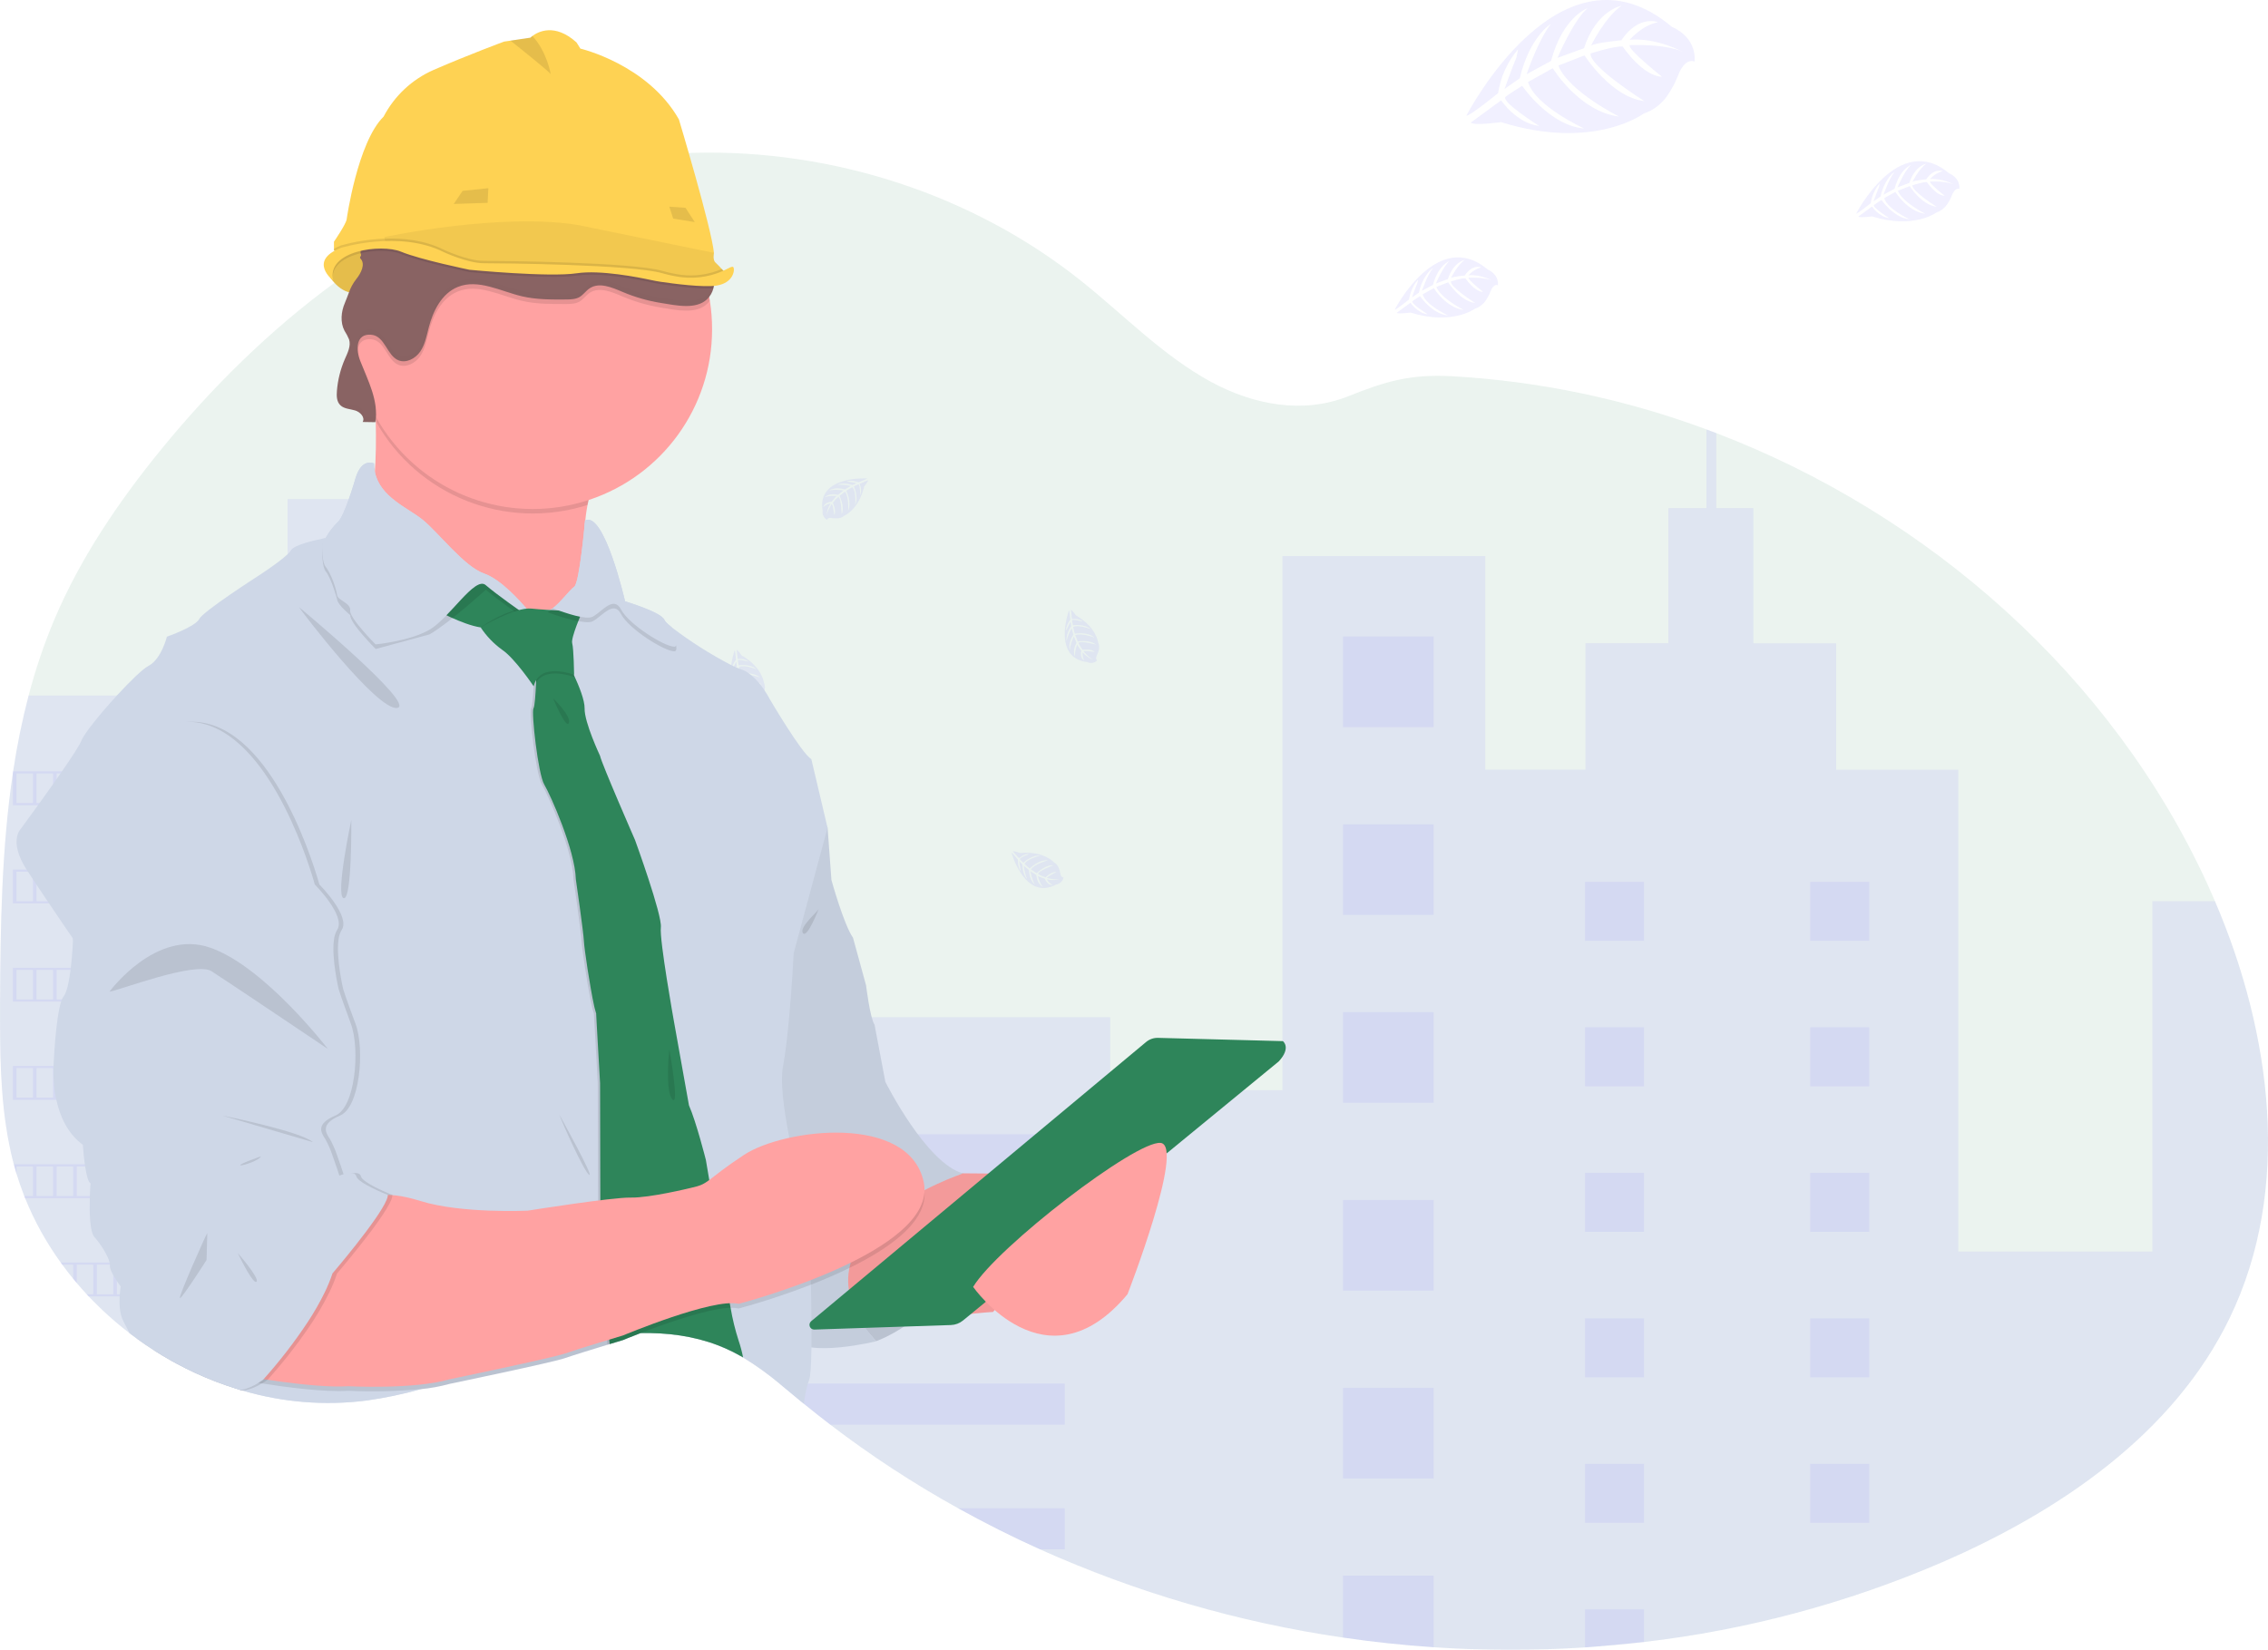 <?xml version="1.0" encoding="UTF-8" standalone="no"?><!-- Generator: Gravit.io --><svg xmlns="http://www.w3.org/2000/svg" xmlns:xlink="http://www.w3.org/1999/xlink" style="isolation:isolate" viewBox="0 0 1072.34 780.14" width="1072.34pt" height="780.14pt"><defs><clipPath id="_clipPath_fX93NCVU8eEfyyxkA9q775fr1trRFrDD"><rect width="1072.34" height="780.14"/></clipPath></defs><g clip-path="url(#_clipPath_fX93NCVU8eEfyyxkA9q775fr1trRFrDD)"><g opacity="0.1"><path d=" M 1054.17 623.33 C 1027.61 678.14 973.65 714.79 917.75 738.96 C 872.994 758.184 825.684 770.809 777.3 776.44 Q 763.4 778.09 749.41 779 C 725.578 780.553 701.669 780.527 677.84 778.92 Q 656.34 777.49 634.99 774.35 C 585.534 767.135 537.318 753.095 491.72 732.63 Q 471.98 723.74 453.04 713.22 C 431.95 701.531 411.743 688.315 392.58 673.68 Q 386.22 668.82 380.02 663.75 L 378.32 662.36 C 375.07 659.68 371.85 656.94 368.58 654.28 C 363.145 649.727 357.375 645.589 351.32 641.9 C 350.91 641.66 350.5 641.42 350.08 641.19 C 348.96 640.54 347.82 639.93 346.66 639.35 C 344.27 638.145 341.82 637.064 339.32 636.11 C 327.77 631.71 315.4 630.11 302.86 630.38 C 300.78 630.38 298.7 630.52 296.61 630.66 L 296.61 630.66 C 293.69 630.86 290.76 631.16 287.84 631.54 L 286.76 631.69 C 277.455 633.007 268.255 634.982 259.23 637.6 C 245.29 641.6 231.6 646.6 217.82 651.11 L 217.82 651.11 C 211.97 653.04 206.11 654.88 200.2 656.53 L 198.9 656.89 C 190.495 659.254 181.938 661.045 173.29 662.25 C 153.638 664.762 133.677 663.155 114.68 657.53 L 114.02 657.34 L 112.8 656.98 L 111.13 656.46 Q 106.93 655.14 102.8 653.57 L 101.13 652.93 Q 97.13 651.39 93.3 649.62 L 91.63 648.86 Q 87.63 647 83.8 644.93 C 82.88 644.45 81.97 643.93 81.07 643.44 Q 76.99 641.16 73.07 638.66 Q 68.91 636.01 64.93 633.13 Q 63.09 631.81 61.29 630.42 C 54.372 625.129 47.895 619.287 41.92 612.95 C 41.59 612.62 41.28 612.28 40.97 611.95 C 39.38 610.23 37.82 608.48 36.31 606.69 C 35.75 606.03 35.19 605.37 34.64 604.69 Q 31.95 601.41 29.45 597.98 C 29.2 597.65 28.96 597.31 28.72 596.98 C 21.887 587.531 16.223 577.29 11.85 566.48 C 11.71 566.15 11.58 565.81 11.46 565.48 Q 9.46 560.33 7.81 555.01 C 7.36 553.53 6.93 552.01 6.55 550.53 C 6.42 550.09 6.3 549.64 6.19 549.2 C 0.67 527.47 0.04 504.88 0.04 482.42 Q 0.04 478.49 0.04 474.57 C 0.2 438.24 0.76 401.29 6.12 365.46 C 6.12 365.21 6.19 364.96 6.23 364.72 C 8.024 352.658 10.464 340.701 13.54 328.9 C 16.759 316.518 20.873 304.386 25.85 292.6 C 38.18 263.6 56.11 237.21 76.02 212.75 C 100.02 183.32 127.52 156.16 158.15 133.75 Q 164.75 128.92 171.53 124.37 L 173.62 123 C 174.35 122.51 175.08 122 175.81 121.57 L 175.81 121.57 C 177.31 120.57 178.81 119.63 180.33 118.68 L 182.03 117.62 L 185.27 115.62 L 186.27 115.05 L 188 114.05 L 189.71 113.05 Q 192.71 111.28 195.78 109.59 Q 208.89 102.28 222.62 96.23 Q 226.67 94.44 230.77 92.78 C 243.18 87.726 255.927 83.546 268.92 80.27 Q 276.12 78.45 283.41 77.07 Q 292.01 75.41 300.7 74.32 C 309.919 73.16 319.191 72.469 328.48 72.25 C 393.8 70.66 459.78 91.92 510.97 132.67 C 531.37 148.91 549.7 168.14 572.61 180.59 C 592.61 191.43 616.02 195.92 637.44 187.39 C 655.14 180.34 666.66 176.84 686.54 177.91 C 727.677 180.227 768.232 188.708 806.85 203.07 C 808.41 203.64 809.97 204.23 811.52 204.82 C 912.23 243.37 998.82 319.92 1043.8 418.29 Q 1045.58 422.19 1047.27 426.15 C 1074.1 488.8 1083.78 562.25 1054.17 623.33 Z " fill="rgb(46,133,90)"/></g><g opacity="0.1"><path d=" M 200.17 277.39 L 200.17 656.55 L 198.87 656.91 C 190.465 659.274 181.908 661.065 173.26 662.27 C 153.608 664.782 133.647 663.175 114.65 657.55 L 113.99 657.36 L 112.77 657 L 111.1 656.48 Q 106.9 655.16 102.77 653.59 L 101.1 652.95 Q 97.1 651.41 93.27 649.64 L 91.6 648.88 Q 87.6 647.02 83.77 644.95 C 82.85 644.47 81.94 643.95 81.04 643.46 Q 76.96 641.18 73.04 638.68 Q 68.88 636.03 64.9 633.15 Q 63.06 631.83 61.26 630.44 C 54.342 625.149 47.865 619.307 41.89 612.97 C 41.56 612.64 41.25 612.3 40.94 611.97 C 39.35 610.25 37.79 608.5 36.28 606.71 C 35.72 606.05 35.16 605.39 34.61 604.71 Q 31.92 601.43 29.42 598 C 29.17 597.67 28.93 597.33 28.69 597 C 21.857 587.551 16.193 577.31 11.82 566.5 C 11.68 566.17 11.55 565.83 11.43 565.5 Q 9.43 560.35 7.78 555.03 C 7.33 553.55 6.9 552.03 6.52 550.55 C 6.39 550.11 6.27 549.66 6.16 549.22 C 0.64 527.49 0.01 504.9 0.01 482.44 Q 0.01 478.51 0.01 474.59 C 0.17 438.26 0.73 401.31 6.09 365.48 C 6.09 365.23 6.16 364.98 6.2 364.74 C 7.994 352.678 10.434 340.721 13.51 328.92 L 115.63 328.92 L 115.63 277.39 L 135.99 277.39 L 135.99 236 L 179.81 236 L 179.81 277.39 L 200.17 277.39 Z " fill="rgb(108,99,255)"/></g><g opacity="0.1"><path d=" M 1054.17 623.33 C 1027.61 678.14 973.65 714.79 917.75 738.96 C 872.994 758.184 825.684 770.809 777.3 776.44 Q 763.4 778.09 749.41 779 C 725.578 780.553 701.669 780.527 677.84 778.92 Q 656.34 777.49 634.99 774.35 C 585.534 767.135 537.318 753.095 491.72 732.63 Q 471.98 723.74 453.04 713.22 C 431.95 701.531 411.743 688.315 392.58 673.68 Q 386.22 668.82 380.02 663.75 L 378.32 662.36 C 375.07 659.68 371.85 656.94 368.58 654.28 C 363.145 649.727 357.375 645.589 351.32 641.9 C 350.91 641.66 350.5 641.42 350.08 641.19 C 348.96 640.54 347.82 639.93 346.66 639.35 C 344.27 638.145 341.82 637.064 339.32 636.11 L 339.32 481 L 524.91 481 L 524.91 515.53 L 606.36 515.53 L 606.36 262.95 L 702.23 262.95 L 702.23 363.95 L 749.65 363.95 L 749.65 304.15 L 788.83 304.15 L 788.83 240.27 L 806.83 240.27 L 806.83 203.07 C 808.39 203.64 809.95 204.23 811.5 204.82 L 811.5 240.27 L 829.02 240.27 L 829.02 304.19 L 868.17 304.19 L 868.17 363.99 L 925.9 363.99 L 925.9 591.82 L 1017.66 591.82 L 1017.66 426.13 L 1047.23 426.13 C 1074.1 488.8 1083.78 562.25 1054.17 623.33 Z " fill="rgb(108,99,255)"/></g><g opacity="0.1"><rect x="635.01" y="300.96" width="42.85" height="42.85" transform="matrix(1,0,0,1,0,0)" fill="rgb(108,99,255)"/></g><g opacity="0.1"><rect x="635.01" y="389.78" width="42.85" height="42.85" transform="matrix(1,0,0,1,0,0)" fill="rgb(108,99,255)"/></g><g opacity="0.1"><rect x="635.01" y="478.61" width="42.85" height="42.85" transform="matrix(1,0,0,1,0,0)" fill="rgb(108,99,255)"/></g><g opacity="0.1"><rect x="635.01" y="567.44" width="42.85" height="42.85" transform="matrix(1,0,0,1,0,0)" fill="rgb(108,99,255)"/></g><g opacity="0.1"><rect x="635.01" y="656.26" width="42.85" height="42.85" transform="matrix(1,0,0,1,0,0)" fill="rgb(108,99,255)"/></g><g opacity="0.1"><path d=" M 677.86 745.07 L 677.86 778.91 Q 656.36 777.48 635.01 774.34 L 635.01 745.07 L 677.86 745.07 Z " fill="rgb(108,99,255)"/></g><g opacity="0.1"><rect x="353.45" y="536.38" width="149.99" height="19.41" transform="matrix(1,0,0,1,0,0)" fill="rgb(108,99,255)"/></g><g opacity="0.1"><rect x="353.45" y="595.33" width="149.99" height="19.41" transform="matrix(1,0,0,1,0,0)" fill="rgb(108,99,255)"/></g><g opacity="0.1"><path d=" M 503.44 654.28 L 503.44 673.68 L 392.6 673.68 Q 386.24 668.82 380.04 663.75 L 378.34 662.36 C 375.09 659.68 371.87 656.94 368.6 654.28 L 503.44 654.28 Z " fill="rgb(108,99,255)"/></g><g opacity="0.1"><path d=" M 503.44 713.22 L 503.44 732.63 L 491.74 732.63 Q 472 723.74 453.06 713.22 L 503.44 713.22 Z " fill="rgb(108,99,255)"/></g><g opacity="0.1"><rect x="749.43" y="416.99" width="27.89" height="27.89" transform="matrix(1,0,0,1,0,0)" fill="rgb(108,99,255)"/></g><g opacity="0.1"><rect x="145.43" y="287.01" width="27.89" height="27.89" transform="matrix(1,0,0,1,0,0)" fill="rgb(108,99,255)"/></g><g opacity="0.1"><rect x="145.43" y="351.81" width="27.89" height="27.89" transform="matrix(1,0,0,1,0,0)" fill="rgb(108,99,255)"/></g><g opacity="0.1"><rect x="145.43" y="416.6" width="27.89" height="27.89" transform="matrix(1,0,0,1,0,0)" fill="rgb(108,99,255)"/></g><g opacity="0.1"><rect x="145.43" y="481.4" width="27.89" height="27.89" transform="matrix(1,0,0,1,0,0)" fill="rgb(108,99,255)"/></g><g opacity="0.1"><rect x="145.43" y="546.2" width="27.89" height="27.89" transform="matrix(1,0,0,1,0,0)" fill="rgb(108,99,255)"/></g><g opacity="0.1"><rect x="145.43" y="610.99" width="27.89" height="27.89" transform="matrix(1,0,0,1,0,0)" fill="rgb(108,99,255)"/></g><g opacity="0.1"><rect x="855.92" y="416.99" width="27.89" height="27.89" transform="matrix(1,0,0,1,0,0)" fill="rgb(108,99,255)"/></g><g opacity="0.1"><rect x="749.43" y="485.79" width="27.89" height="27.89" transform="matrix(1,0,0,1,0,0)" fill="rgb(108,99,255)"/></g><g opacity="0.1"><rect x="855.92" y="485.79" width="27.89" height="27.89" transform="matrix(1,0,0,1,0,0)" fill="rgb(108,99,255)"/></g><g opacity="0.1"><rect x="749.43" y="554.6" width="27.89" height="27.89" transform="matrix(1,0,0,1,0,0)" fill="rgb(108,99,255)"/></g><g opacity="0.1"><rect x="855.92" y="554.6" width="27.89" height="27.89" transform="matrix(1,0,0,1,0,0)" fill="rgb(108,99,255)"/></g><g opacity="0.1"><rect x="749.43" y="623.41" width="27.89" height="27.89" transform="matrix(1,0,0,1,0,0)" fill="rgb(108,99,255)"/></g><g opacity="0.1"><rect x="855.92" y="623.41" width="27.89" height="27.89" transform="matrix(1,0,0,1,0,0)" fill="rgb(108,99,255)"/></g><g opacity="0.1"><rect x="749.43" y="692.21" width="27.89" height="27.89" transform="matrix(1,0,0,1,0,0)" fill="rgb(108,99,255)"/></g><g opacity="0.1"><rect x="855.92" y="692.21" width="27.89" height="27.89" transform="matrix(1,0,0,1,0,0)" fill="rgb(108,99,255)"/></g><g opacity="0.1"><path d=" M 749.43 779 L 749.43 761.01 L 777.32 761.01 L 777.32 776.44 L 749.43 779 L 749.43 779 Z " fill="rgb(108,99,255)"/></g><g opacity="0.1"><path d=" M 6.1 364.75 L 6.1 380.75 L 112.77 380.75 L 112.77 364.75 L 6.1 364.75 Z  M 15.6 379.75 L 7.77 379.75 L 7.77 365.75 L 15.6 365.75 L 15.6 379.75 Z  M 25.1 379.75 L 17.27 379.75 L 17.27 365.75 L 25.1 365.75 L 25.1 379.75 Z  M 34.6 379.75 L 26.77 379.75 L 26.77 365.75 L 34.6 365.75 L 34.6 379.75 Z  M 44.1 379.75 L 36.27 379.75 L 36.27 365.75 L 44.1 365.75 L 44.1 379.75 Z  M 53.6 379.75 L 45.77 379.75 L 45.77 365.75 L 53.6 365.75 L 53.6 379.75 Z  M 63.1 379.75 L 55.27 379.75 L 55.27 365.75 L 63.1 365.75 L 63.1 379.75 Z  M 72.6 379.75 L 64.77 379.75 L 64.77 365.75 L 72.6 365.75 L 72.6 379.75 Z  M 82.1 379.75 L 74.27 379.75 L 74.27 365.75 L 82.1 365.75 L 82.1 379.75 Z  M 91.6 379.75 L 83.77 379.75 L 83.77 365.75 L 91.6 365.75 L 91.6 379.75 Z  M 101.1 379.75 L 93.27 379.75 L 93.27 365.75 L 101.1 365.75 L 101.1 379.75 Z  M 111.1 379.75 L 102.77 379.75 L 102.77 365.75 L 111.1 365.75 L 111.1 379.75 Z " fill="rgb(108,99,255)"/></g><g opacity="0.1"><path d=" M 6.1 411.21 L 6.1 427.16 L 112.77 427.16 L 112.77 411.21 L 6.1 411.21 Z  M 15.6 426.16 L 7.77 426.16 L 7.77 412.21 L 15.6 412.21 L 15.6 426.16 Z  M 25.1 426.16 L 17.27 426.16 L 17.27 412.21 L 25.1 412.21 L 25.1 426.16 Z  M 34.6 426.16 L 26.77 426.16 L 26.77 412.21 L 34.6 412.21 L 34.6 426.16 Z  M 44.1 426.16 L 36.27 426.16 L 36.27 412.21 L 44.1 412.21 L 44.1 426.16 Z  M 53.6 426.16 L 45.77 426.16 L 45.77 412.21 L 53.6 412.21 L 53.6 426.16 Z  M 63.1 426.16 L 55.27 426.16 L 55.27 412.21 L 63.1 412.21 L 63.1 426.16 Z  M 72.6 426.16 L 64.77 426.16 L 64.77 412.21 L 72.6 412.21 L 72.6 426.16 Z  M 82.1 426.16 L 74.27 426.16 L 74.27 412.21 L 82.1 412.21 L 82.1 426.16 Z  M 91.6 426.16 L 83.77 426.16 L 83.77 412.21 L 91.6 412.21 L 91.6 426.16 Z  M 101.1 426.16 L 93.27 426.16 L 93.27 412.21 L 101.1 412.21 L 101.1 426.16 Z  M 111.1 426.16 L 102.77 426.16 L 102.77 412.21 L 111.1 412.21 L 111.1 426.16 Z " fill="rgb(108,99,255)"/></g><g opacity="0.1"><path d=" M 6.1 457.66 L 6.1 473.61 L 112.77 473.61 L 112.77 457.66 L 6.1 457.66 Z  M 15.6 472.61 L 7.77 472.61 L 7.77 458.66 L 15.6 458.66 L 15.6 472.61 Z  M 25.1 472.61 L 17.27 472.61 L 17.27 458.66 L 25.1 458.66 L 25.1 472.61 Z  M 34.6 472.61 L 26.77 472.61 L 26.77 458.66 L 34.6 458.66 L 34.6 472.61 Z  M 44.1 472.61 L 36.27 472.61 L 36.27 458.66 L 44.1 458.66 L 44.1 472.61 Z  M 53.6 472.61 L 45.77 472.61 L 45.77 458.66 L 53.6 458.66 L 53.6 472.61 Z  M 63.1 472.61 L 55.27 472.61 L 55.27 458.66 L 63.1 458.66 L 63.1 472.61 Z  M 72.6 472.61 L 64.77 472.61 L 64.77 458.66 L 72.6 458.66 L 72.6 472.61 Z  M 82.1 472.61 L 74.27 472.61 L 74.27 458.66 L 82.1 458.66 L 82.1 472.61 Z  M 91.6 472.61 L 83.77 472.61 L 83.77 458.66 L 91.6 458.66 L 91.6 472.61 Z  M 101.1 472.61 L 93.27 472.61 L 93.27 458.66 L 101.1 458.66 L 101.1 472.61 Z  M 111.1 472.61 L 102.77 472.61 L 102.77 458.66 L 111.1 458.66 L 111.1 472.61 Z " fill="rgb(108,99,255)"/></g><g opacity="0.1"><path d=" M 6.1 504.07 L 6.1 520.07 L 112.77 520.07 L 112.77 504.07 L 6.1 504.07 Z  M 15.6 519.07 L 7.77 519.07 L 7.77 505.07 L 15.6 505.07 L 15.6 519.07 Z  M 25.1 519.07 L 17.27 519.07 L 17.27 505.07 L 25.1 505.07 L 25.1 519.07 Z  M 34.6 519.07 L 26.77 519.07 L 26.77 505.07 L 34.6 505.07 L 34.6 519.07 Z  M 44.1 519.07 L 36.27 519.07 L 36.27 505.07 L 44.1 505.07 L 44.1 519.07 Z  M 53.6 519.07 L 45.77 519.07 L 45.77 505.07 L 53.6 505.07 L 53.6 519.07 Z  M 63.1 519.07 L 55.27 519.07 L 55.27 505.07 L 63.1 505.07 L 63.1 519.07 Z  M 72.6 519.07 L 64.77 519.07 L 64.77 505.07 L 72.6 505.07 L 72.6 519.07 Z  M 82.1 519.07 L 74.27 519.07 L 74.27 505.07 L 82.1 505.07 L 82.1 519.07 Z  M 91.6 519.07 L 83.77 519.07 L 83.77 505.07 L 91.6 505.07 L 91.6 519.07 Z  M 101.1 519.07 L 93.27 519.07 L 93.27 505.07 L 101.1 505.07 L 101.1 519.07 Z  M 111.1 519.07 L 102.77 519.07 L 102.77 505.07 L 111.1 505.07 L 111.1 519.07 Z " fill="rgb(108,99,255)"/></g><g opacity="0.1"><path d=" M 6.51 550.56 C 6.89 552.06 7.32 553.56 7.77 555.04 L 7.77 551.56 L 15.6 551.56 L 15.6 565.56 L 11.42 565.56 C 11.54 565.89 11.67 566.23 11.81 566.56 L 112.81 566.56 L 112.81 550.56 L 6.51 550.56 Z  M 25.1 565.56 L 17.27 565.56 L 17.27 551.56 L 25.1 551.56 L 25.1 565.56 Z  M 34.6 565.56 L 26.77 565.56 L 26.77 551.56 L 34.6 551.56 L 34.6 565.56 Z  M 44.1 565.56 L 36.27 565.56 L 36.27 551.56 L 44.1 551.56 L 44.1 565.56 Z  M 53.6 565.56 L 45.77 565.56 L 45.77 551.56 L 53.6 551.56 L 53.6 565.56 Z  M 63.1 565.56 L 55.27 565.56 L 55.27 551.56 L 63.1 551.56 L 63.1 565.56 Z  M 72.6 565.56 L 64.77 565.56 L 64.77 551.56 L 72.6 551.56 L 72.6 565.56 Z  M 82.1 565.56 L 74.27 565.56 L 74.27 551.56 L 82.1 551.56 L 82.1 565.56 Z  M 91.6 565.56 L 83.77 565.56 L 83.77 551.56 L 91.6 551.56 L 91.6 565.56 Z  M 101.1 565.56 L 93.27 565.56 L 93.27 551.56 L 101.1 551.56 L 101.1 565.56 Z  M 111.1 565.56 L 102.77 565.56 L 102.77 551.56 L 111.1 551.56 L 111.1 565.56 Z " fill="rgb(108,99,255)"/></g><g opacity="0.1"><path d=" M 28.68 597.01 C 28.92 597.34 29.16 597.68 29.41 598.01 L 34.6 598.01 L 34.6 604.72 C 35.15 605.39 35.71 606.05 36.27 606.72 L 36.27 598.02 L 44.1 598.02 L 44.1 612.02 L 40.93 612.02 C 41.24 612.35 41.55 612.69 41.88 613.02 L 112.77 613.02 L 112.77 597.02 L 28.68 597.01 Z  M 53.6 612.01 L 45.77 612.01 L 45.77 598.01 L 53.6 598.01 L 53.6 612.01 Z  M 63.1 612.01 L 55.27 612.01 L 55.27 598.01 L 63.1 598.01 L 63.1 612.01 Z  M 72.6 612.01 L 64.77 612.01 L 64.77 598.01 L 72.6 598.01 L 72.6 612.01 Z  M 82.1 612.01 L 74.27 612.01 L 74.27 598.01 L 82.1 598.01 L 82.1 612.01 Z  M 91.6 612.01 L 83.77 612.01 L 83.77 598.01 L 91.6 598.01 L 91.6 612.01 Z  M 101.1 612.01 L 93.27 612.01 L 93.27 598.01 L 101.1 598.01 L 101.1 612.01 Z  M 111.1 612.01 L 102.77 612.01 L 102.77 598.01 L 111.1 598.01 L 111.1 612.01 Z " fill="rgb(108,99,255)"/></g><g opacity="0.1"><path d=" M 81.04 643.46 C 81.94 643.97 82.85 644.46 83.77 644.95 L 83.77 644.46 L 91.6 644.46 L 91.6 648.88 L 93.27 649.64 L 93.27 644.46 L 101.1 644.46 L 101.1 652.95 L 102.77 653.59 L 102.77 644.46 L 111.1 644.46 L 111.1 656.46 L 112.77 656.98 L 112.77 643.46 L 81.04 643.46 Z " fill="rgb(108,99,255)"/></g><g opacity="0.1"><path d=" M 409.96 226.24 C 409.96 226.24 386.12 224.8 388.96 241.5 C 388.661 243.241 389.517 244.977 391.08 245.8 C 391.08 245.8 391.08 244.56 393.52 244.98 C 394.376 245.121 395.245 245.161 396.11 245.1 C 397.28 245.023 398.393 244.567 399.28 243.8 L 399.28 243.8 C 399.28 243.8 405.98 241.03 408.59 230.08 C 408.59 230.08 410.51 227.69 410.44 227.08 L 406.44 228.8 C 406.44 228.8 407.82 231.7 406.74 234.11 C 406.74 234.11 406.61 228.91 405.83 229.03 C 405.68 229.03 403.74 230.03 403.74 230.03 C 403.74 230.03 406.11 235.09 404.32 238.76 C 404.32 238.76 405 232.54 403.01 230.4 L 400.11 232.07 C 400.11 232.07 402.88 237.29 401 241.55 C 401 241.55 401.49 235.02 399.52 232.48 L 396.95 234.48 C 396.95 234.48 399.55 239.62 397.95 243.16 C 397.95 243.16 397.74 235.55 396.38 234.97 C 395.404 235.793 394.534 236.733 393.79 237.77 C 393.79 237.77 395.57 241.5 394.47 243.47 C 394.47 243.47 393.79 238.41 393.23 238.38 C 393.23 238.38 391 241.74 390.77 244.04 C 390.873 241.906 391.535 239.837 392.69 238.04 C 391.402 238.284 390.213 238.899 389.27 239.81 C 389.27 239.81 389.62 237.44 393.27 237.23 C 393.27 237.23 395.12 234.69 395.62 234.53 C 395.62 234.53 392.01 234.23 389.82 235.2 C 389.82 235.2 391.75 232.96 396.28 233.98 L 398.81 231.91 C 398.81 231.91 394.06 231.26 392.05 231.98 C 392.05 231.98 394.36 229.98 399.49 231.44 L 402.25 229.79 C 400.13 229.326 397.958 229.137 395.79 229.23 C 395.79 229.23 398.33 227.86 403.06 229.35 L 405.06 228.46 C 405.06 228.46 402.06 227.88 401.23 227.79 C 401.23 227.79 400.31 227.46 400.31 227.46 C 402.188 227.147 404.117 227.361 405.88 228.08 C 405.88 228.08 410.03 226.5 409.96 226.24 Z " fill="rgb(108,99,255)"/></g><g opacity="0.1"><path d=" M 347.38 307.51 C 347.38 307.51 339.23 329.95 356.05 332 C 357.63 332.777 359.53 332.45 360.76 331.19 C 360.76 331.19 359.59 330.8 360.67 328.61 C 361.048 327.832 361.337 327.013 361.53 326.17 C 361.783 325.024 361.657 323.828 361.17 322.76 L 361.17 322.76 C 361.17 322.76 360.42 315.55 350.66 309.94 C 350.66 309.94 348.92 307.41 348.31 307.31 L 348.81 311.66 C 348.81 311.66 351.98 311.16 353.99 312.88 C 353.99 312.88 348.99 311.53 348.86 312.31 C 348.86 312.46 349.23 314.6 349.23 314.6 C 349.23 314.6 354.75 313.76 357.76 316.52 C 357.76 316.52 351.98 314.1 349.37 315.41 L 350.15 318.59 C 350.15 318.59 355.94 317.43 359.49 320.43 C 359.49 320.43 353.37 318.12 350.37 319.28 L 351.56 322.28 C 351.56 322.28 357.23 321.28 360.17 323.77 C 360.17 323.77 352.81 321.77 351.88 322.95 C 352.392 324.114 353.044 325.212 353.82 326.22 C 353.82 326.22 357.91 325.58 359.48 327.22 C 359.48 327.22 354.43 326.43 354.25 326.95 C 354.25 326.95 356.84 330.05 358.98 330.95 C 356.97 330.239 355.181 329.015 353.79 327.4 C 353.657 328.708 353.911 330.025 354.52 331.19 C 354.52 331.19 352.34 330.19 353.17 326.64 C 353.17 326.64 351.25 324.15 351.25 323.64 C 351.25 323.64 349.93 327.01 350.25 329.39 C 350.25 329.39 348.65 326.9 350.91 322.85 L 349.65 319.85 C 349.65 319.85 347.65 324.22 347.79 326.36 C 347.79 326.36 346.55 323.57 349.39 319.06 L 348.6 315.95 C 347.553 317.839 346.757 319.856 346.23 321.95 C 346.23 321.95 345.63 319.12 348.4 315.01 L 348.11 312.87 C 348.11 312.87 346.71 315.55 346.38 316.36 C 346.38 316.36 345.8 317.14 345.8 317.14 C 346.03 315.249 346.782 313.459 347.97 311.97 C 347.97 311.97 347.65 307.51 347.38 307.51 Z " fill="rgb(108,99,255)"/></g><g opacity="0.1"><path d=" M 505.41 288.59 C 505.41 288.59 497.27 311.07 514.08 313.07 C 515.665 313.846 517.57 313.515 518.8 312.25 C 518.8 312.25 517.62 311.86 518.71 309.68 C 519.092 308.901 519.377 308.078 519.56 307.23 C 519.816 306.085 519.693 304.889 519.21 303.82 L 519.21 303.82 C 519.21 303.82 518.46 296.61 508.7 291 C 508.7 291 506.95 288.48 506.34 288.38 L 506.85 292.72 C 506.85 292.72 510.02 292.23 512.03 293.95 C 512.03 293.95 507.03 292.6 506.89 293.37 C 506.89 293.53 507.26 295.66 507.26 295.66 C 507.26 295.66 512.78 294.83 515.8 297.58 C 515.8 297.58 510.02 295.17 507.4 296.47 L 508.19 299.66 C 508.19 299.66 513.98 298.49 517.53 301.5 C 517.53 301.5 511.4 299.18 508.4 300.34 L 509.59 303.34 C 509.59 303.34 515.26 302.34 518.2 304.83 C 518.2 304.83 510.85 302.83 509.91 304.02 C 510.438 305.189 511.11 306.287 511.91 307.29 C 511.91 307.29 515.99 306.64 517.57 308.29 C 517.57 308.29 512.52 307.5 512.34 308.03 C 512.34 308.03 514.92 311.12 517.06 312.03 C 515.052 311.322 513.265 310.098 511.88 308.48 C 511.747 309.786 511.998 311.103 512.6 312.27 C 512.6 312.27 510.43 311.27 511.26 307.73 C 511.26 307.73 509.34 305.23 509.33 304.73 C 509.33 304.73 508.02 308.11 508.33 310.48 C 508.33 310.48 506.73 308 508.99 303.94 L 507.73 300.94 C 507.73 300.94 505.73 305.31 505.87 307.44 C 505.87 307.44 504.63 304.66 507.47 300.15 L 506.67 297.03 C 505.623 298.919 504.827 300.936 504.3 303.03 C 504.3 303.03 503.71 300.2 506.48 296.09 L 506.19 293.95 C 506.19 293.95 504.79 296.63 504.45 297.44 C 504.45 297.44 503.87 298.22 503.87 298.22 C 504.107 296.329 504.861 294.54 506.05 293.05 C 506.05 293.05 505.69 288.6 505.41 288.59 Z " fill="rgb(108,99,255)"/></g><g opacity="0.1"><path d=" M 279.51 472.07 C 279.51 472.07 271.36 494.52 288.18 496.57 C 289.762 497.348 291.664 497.017 292.89 495.75 C 292.89 495.75 291.72 495.36 292.8 493.18 C 293.184 492.401 293.473 491.578 293.66 490.73 C 293.918 489.585 293.792 488.386 293.3 487.32 L 293.3 487.32 C 293.3 487.32 292.55 480.11 282.79 474.51 C 282.79 474.51 281.05 471.98 280.44 471.88 L 280.94 476.22 C 280.94 476.22 284.12 475.73 286.12 477.45 C 286.12 477.45 281.12 476.1 280.99 476.87 C 280.99 477.03 281.36 479.16 281.36 479.16 C 281.36 479.16 286.88 478.33 289.89 481.08 C 289.89 481.08 284.11 478.67 281.5 479.97 L 282.28 483.16 C 282.28 483.16 288.07 481.99 291.62 485 C 291.62 485 285.5 482.68 282.5 483.84 L 283.69 486.84 C 283.69 486.84 289.36 485.84 292.3 488.33 C 292.3 488.33 284.95 486.33 284.01 487.52 C 284.522 488.684 285.174 489.782 285.95 490.79 C 285.95 490.79 290.04 490.14 291.62 491.79 C 291.62 491.79 286.56 491 286.38 491.53 C 286.38 491.53 288.97 494.62 291.11 495.53 C 289.1 494.825 287.31 493.604 285.92 491.99 C 285.788 493.294 286.042 494.609 286.65 495.77 C 286.65 495.77 284.47 494.77 285.3 491.23 C 285.3 491.23 283.39 488.73 283.38 488.23 C 283.38 488.23 282.06 491.61 282.38 493.98 C 282.38 493.98 280.78 491.5 283.04 487.44 L 281.78 484.44 C 281.78 484.44 279.78 488.81 279.93 490.94 C 279.93 490.94 278.69 488.16 281.53 483.65 L 280.73 480.54 C 279.682 482.428 278.885 484.445 278.36 486.54 C 278.36 486.54 277.76 483.7 280.53 479.6 L 280.24 477.45 C 280.24 477.45 278.84 480.13 278.51 480.94 C 278.51 480.94 277.93 481.72 277.93 481.72 C 278.161 479.827 278.916 478.037 280.11 476.55 C 280.11 476.55 279.78 472.07 279.51 472.07 Z " fill="rgb(108,99,255)"/></g><g opacity="0.1"><path d=" M 247.17 260.48 C 247.17 260.48 239.03 282.92 255.84 284.97 C 257.423 285.746 259.326 285.419 260.56 284.16 C 260.56 284.16 259.38 283.77 260.47 281.58 C 260.847 280.799 261.132 279.977 261.32 279.13 C 261.576 277.989 261.453 276.795 260.97 275.73 L 260.97 275.73 C 260.97 275.73 260.22 268.52 250.45 262.91 C 250.45 262.91 248.71 260.38 248.1 260.28 L 248.61 264.63 C 248.61 264.63 251.78 264.13 253.78 265.85 C 253.78 265.85 248.78 264.5 248.65 265.28 C 248.65 265.43 249.02 267.57 249.02 267.57 C 249.02 267.57 254.54 266.73 257.56 269.49 C 257.56 269.49 251.78 267.07 249.16 268.38 L 249.94 271.56 C 249.94 271.56 255.73 270.39 259.29 273.4 C 259.29 273.4 253.16 271.08 250.16 272.25 L 251.35 275.25 C 251.35 275.25 257.02 274.25 259.96 276.75 C 259.96 276.75 252.61 274.75 251.67 275.93 C 252.182 277.094 252.834 278.192 253.61 279.2 C 253.61 279.2 257.7 278.56 259.28 280.2 C 259.28 280.2 254.23 279.41 254.05 279.93 C 254.05 279.93 256.63 283.03 258.77 283.93 C 256.762 283.216 254.973 281.993 253.58 280.38 C 253.447 281.688 253.701 283.005 254.31 284.17 C 254.31 284.17 252.13 283.17 252.97 279.62 C 252.97 279.62 251.05 277.13 251.04 276.62 C 251.04 276.62 249.73 279.99 250.04 282.37 C 250.04 282.37 248.43 279.88 250.7 275.83 L 249.43 272.83 C 249.43 272.83 247.43 277.2 247.58 279.34 C 247.58 279.34 246.34 276.55 249.18 272.04 L 248.38 268.93 C 247.333 270.819 246.537 272.836 246.01 274.93 C 246.01 274.93 245.42 272.1 248.18 267.99 L 247.9 265.85 C 247.9 265.85 246.49 268.53 246.16 269.33 C 246.16 269.33 245.58 270.12 245.58 270.12 C 245.811 268.227 246.566 266.437 247.76 264.95 C 247.76 264.95 247.45 260.48 247.17 260.48 Z " fill="rgb(108,99,255)"/></g><g opacity="0.1"><path d=" M 307.61 382.68 C 307.61 382.68 313.9 405.68 328.82 397.68 C 330.559 397.403 331.923 396.039 332.2 394.3 C 332.2 394.3 331.02 394.66 330.65 392.25 C 330.509 391.395 330.267 390.559 329.93 389.76 C 329.487 388.674 328.695 387.767 327.68 387.18 L 327.68 387.18 C 327.68 387.18 322.91 381.72 311.68 382.76 C 311.68 382.76 308.8 381.71 308.24 381.98 L 311.16 385.23 C 311.16 385.23 313.47 383 316.1 383.23 C 316.1 383.23 311.21 385.03 311.57 385.72 C 311.65 385.86 313.19 387.38 313.19 387.38 C 313.19 387.38 317.19 383.51 321.27 384.02 C 321.27 384.02 315.16 385.38 313.78 387.96 L 316.25 390.11 C 316.25 390.11 320.31 385.82 324.95 386.22 C 324.95 386.22 318.6 387.86 316.82 390.54 L 319.54 392.33 C 319.54 392.33 323.54 388.22 327.44 388.59 C 327.44 388.59 320.3 391.22 320.19 392.7 C 321.282 393.357 322.451 393.878 323.67 394.25 C 323.67 394.25 326.67 391.37 328.86 391.78 C 328.86 391.78 324.27 394.05 324.43 394.58 C 324.43 394.58 328.33 395.58 330.58 395.1 C 328.531 395.681 326.366 395.715 324.3 395.2 C 324.943 396.345 325.91 397.273 327.08 397.87 C 327.08 397.87 324.72 398.3 323.36 394.93 C 323.36 394.93 320.36 394 320.04 393.58 C 320.04 393.58 320.92 397.1 322.54 398.86 C 322.54 398.86 319.8 397.75 319.31 393.13 L 316.54 391.4 C 316.54 391.4 317.45 396.11 318.77 397.78 C 318.77 397.78 316.15 396.22 315.87 390.9 L 313.43 388.82 C 313.668 390.978 314.185 393.096 314.97 395.12 C 314.97 395.12 312.86 393.12 312.75 388.2 L 311.28 386.61 C 311.28 386.61 311.68 389.61 311.87 390.46 C 311.87 390.46 311.87 391.46 311.87 391.46 C 310.969 389.78 310.554 387.883 310.67 385.98 C 310.67 385.98 307.84 382.53 307.61 382.68 Z " fill="rgb(108,99,255)"/></g><g opacity="0.1"><path d=" M 478.25 403.22 C 478.25 403.22 484.54 426.22 499.45 418.22 C 501.195 417.95 502.565 416.584 502.84 414.84 C 502.84 414.84 501.65 415.2 501.28 412.84 C 501.147 411.984 500.908 411.148 500.57 410.35 C 500.12 409.266 499.326 408.359 498.31 407.77 L 498.31 407.77 C 498.31 407.77 493.54 402.31 482.31 403.36 C 482.31 403.36 479.43 402.3 478.88 402.57 L 481.79 405.82 C 481.79 405.82 484.1 403.59 486.73 403.82 C 486.73 403.82 481.84 405.62 482.21 406.31 C 482.28 406.45 483.83 407.97 483.83 407.97 C 483.83 407.97 487.83 404.1 491.91 404.61 C 491.91 404.61 485.79 405.97 484.41 408.55 L 486.89 410.7 C 486.89 410.7 490.89 406.41 495.58 406.81 C 495.58 406.81 489.24 408.45 487.46 411.13 L 490.18 412.92 C 490.18 412.92 494.18 408.81 498.07 409.18 C 498.07 409.18 490.93 411.81 490.83 413.29 C 491.919 413.947 493.084 414.468 494.3 414.84 C 494.3 414.84 497.3 411.96 499.49 412.37 C 499.49 412.37 494.91 414.64 495.06 415.17 C 495.06 415.17 498.96 416.17 501.22 415.69 C 499.168 416.27 497 416.305 494.93 415.79 C 495.577 416.932 496.543 417.86 497.71 418.46 C 497.71 418.46 495.35 418.89 493.99 415.52 C 493.99 415.52 490.99 414.59 490.68 414.17 C 490.68 414.17 491.55 417.69 493.17 419.45 C 493.17 419.45 490.43 418.34 489.94 413.72 L 487.17 411.97 C 487.17 411.97 488.08 416.68 489.41 418.35 C 489.41 418.35 486.79 416.79 486.51 411.47 L 484.06 409.39 C 484.297 411.549 484.818 413.667 485.61 415.69 C 485.61 415.69 483.49 413.69 483.38 408.77 L 481.91 407.18 C 481.91 407.18 482.31 410.18 482.5 411.03 C 482.5 411.03 482.5 412.03 482.5 412.03 C 481.599 410.35 481.184 408.453 481.3 406.55 C 481.3 406.55 478.48 403.07 478.25 403.22 Z " fill="rgb(108,99,255)"/></g><path d=" M 414.23 634.2 C 414.23 634.2 466.11 616.73 455.37 554.83 L 389.47 537.72 L 374.17 588.51 L 414.23 634.2 Z " fill="rgb(206,215,231)"/><g opacity="0.1"><path d=" M 374.17 588.51 L 414.22 634.2 C 414.22 634.2 466.1 616.73 455.36 554.83 L 374.17 588.51 Z " fill="rgb(0,0,0)"/></g><path d=" M 156.17 131.21 C 156.17 131.21 163.17 142.6 172.74 136.91 C 172.74 136.91 173.13 115.5 173.13 115.5 C 173.13 115.5 154.8 112.99 156.17 131.21 Z " fill="rgb(254,210,83)"/><g opacity="0.1"><path d=" M 172.74 136.91 C 170.459 138.386 167.669 138.856 165.03 138.21 C 161.52 137.32 158.82 134.62 157.37 132.85 C 156.937 132.331 156.537 131.787 156.17 131.22 C 155.68 124.72 157.7 120.85 160.5 118.57 L 160.5 118.57 C 164.35 115.44 169.68 115.31 171.98 115.41 C 172.69 115.41 173.1 115.51 173.1 115.51 L 173.29 115.83 C 173.56 116.34 174.15 117.47 174.78 118.98 C 176.92 123.93 179.47 132.9 172.74 136.91 Z " fill="rgb(0,0,0)"/></g><path d=" M 419.33 551.92 L 455.33 554.83 L 522.33 555.38 L 469.54 620.38 C 469.54 620.38 452.79 621.29 449.34 623.65 C 449.34 623.65 397.45 624.75 397.45 624.75 L 389.63 591.43 L 419.33 551.92 Z " fill="rgb(255,162,162)"/><g opacity="0.05"><path d=" M 419.33 551.92 L 455.33 554.83 L 522.33 555.38 L 469.54 620.38 C 469.54 620.38 452.79 621.29 449.34 623.65 C 449.34 623.65 397.45 624.75 397.45 624.75 L 389.63 591.43 L 419.33 551.92 Z " fill="rgb(0,0,0)"/></g><path d=" M 382.92 377.16 L 391.29 391.36 L 393.11 416.12 C 393.11 416.12 398.94 437.23 403.31 443.42 C 403.31 443.42 409.5 466 409.5 466 C 409.5 466 411.32 481.29 413.5 484.56 C 413.5 484.56 418.6 511.56 418.6 511.56 C 418.6 511.56 437.9 550.15 455.37 554.88 C 455.37 554.88 368.72 583.28 414.23 634.25 C 414.23 634.25 381.83 642.25 374.18 633.16 C 366.53 624.07 346.51 489.35 346.51 489.35 L 352.7 375.75 L 382.92 377.16 Z " fill="rgb(206,215,231)"/><g opacity="0.05"><path d=" M 382.92 377.16 L 391.29 391.36 L 393.11 416.12 C 393.11 416.12 398.94 437.23 403.31 443.42 C 403.31 443.42 409.5 466 409.5 466 C 409.5 466 411.32 481.29 413.5 484.56 C 413.5 484.56 418.6 511.56 418.6 511.56 C 418.6 511.56 437.9 550.15 455.37 554.88 C 455.37 554.88 368.72 583.28 414.23 634.25 C 414.23 634.25 381.83 642.25 374.18 633.16 C 366.53 624.07 346.51 489.35 346.51 489.35 L 352.7 375.75 L 382.92 377.16 Z " fill="rgb(0,0,0)"/></g><path d=" M 277.79 238.77 C 275.358 251.384 276.08 264.402 279.89 276.67 L 266.41 315.26 C 266.41 315.26 163.74 258.1 172.48 244.26 C 177.43 236.41 178.06 215.64 177.66 199.14 C 177.37 186.6 176.48 176.54 176.48 176.54 C 176.48 176.54 302.48 188.93 285.71 217.69 C 281.915 224.227 279.238 231.351 277.79 238.77 L 277.79 238.77 Z " fill="rgb(255,162,162)"/><g opacity="0.1"><path d=" M 285.71 217.69 C 281.915 224.227 279.238 231.351 277.79 238.77 C 239.234 251.104 197.331 234.52 177.66 199.14 C 177.37 186.6 176.48 176.54 176.48 176.54 C 176.48 176.54 302.45 188.93 285.71 217.69 Z " fill="rgb(0,0,0)"/></g><path d=" M 336.68 155.79 C 336.704 192.429 313.205 224.944 278.409 236.418 C 243.613 247.892 205.382 235.732 183.608 206.266 C 161.833 176.799 161.435 136.683 182.62 106.79 Q 184.42 104.26 186.41 101.85 C 193.969 92.662 203.376 85.167 214.02 79.85 L 214.02 79.85 C 219.795 76.961 225.886 74.753 232.17 73.27 C 255.108 67.836 279.272 72.171 298.89 85.241 C 318.508 98.31 331.818 118.939 335.64 142.2 C 336.346 146.695 336.694 151.24 336.68 155.79 L 336.68 155.79 Z " fill="rgb(255,162,162)"/><path d=" M 370.17 504.6 C 368.9 511.38 370.49 523.77 372.9 536.38 C 373 536.93 373.11 537.48 373.22 538.03 C 373.33 538.58 373.49 539.43 373.63 540.12 C 374.74 545.54 375.95 550.91 377.13 555.79 C 378.31 560.67 379.37 564.85 380.27 568.29 C 381.63 573.44 382.56 576.68 382.56 576.68 C 382.56 576.68 382.68 579.86 382.84 584.92 C 382.93 587.84 383.03 591.4 383.13 595.33 C 383.13 596.47 383.2 597.63 383.23 598.83 C 383.28 600.92 383.33 603.09 383.38 605.31 C 383.38 606.03 383.38 606.75 383.43 607.48 C 383.43 609.87 383.52 612.31 383.56 614.74 C 383.61 618.08 383.65 621.42 383.67 624.66 C 383.67 625.9 383.67 627.12 383.67 628.32 C 383.67 631.42 383.67 634.39 383.67 637.12 C 383.56 644.87 383.25 650.72 382.59 652.41 C 382.36 652.99 382.15 653.62 381.95 654.28 C 381.083 657.384 380.454 660.55 380.07 663.75 L 378.37 662.36 C 375.12 659.68 371.9 656.94 368.63 654.28 C 363.195 649.727 357.425 645.589 351.37 641.9 C 350.96 641.66 350.55 641.42 350.13 641.19 C 349.01 640.54 347.87 639.93 346.71 639.35 C 344.32 638.145 341.87 637.064 339.37 636.11 C 327.82 631.71 315.45 630.11 302.91 630.38 C 297.91 632.29 294.66 633.66 294.66 633.66 L 288.3 635.58 L 287.24 635.9 C 280.35 638 270.66 640.98 267.17 642.22 C 261.53 644.22 212.56 654.41 212.56 654.41 C 208.086 655.631 203.516 656.468 198.9 656.91 C 190.495 659.274 181.938 661.065 173.29 662.27 C 153.638 664.782 133.677 663.175 114.68 657.55 C 114.113 657.584 113.544 657.567 112.98 657.5 C 113.33 657.5 113.67 657.42 113.98 657.36 L 112.76 657 L 111.09 656.48 Q 106.89 655.16 102.76 653.59 L 101.09 652.95 Q 97.09 651.41 93.26 649.64 L 91.59 648.88 Q 87.59 647.02 83.76 644.95 C 82.84 644.47 81.93 643.95 81.03 643.46 Q 76.95 641.18 73.03 638.68 C 72.59 634.91 72.36 632.39 72.36 632.39 L 68.46 612.97 L 68.26 611.97 L 65.46 597.97 L 65.26 596.97 L 59.17 566.51 L 58.97 565.51 L 56.17 551.51 L 55.97 550.51 L 49.8 520.07 L 49.6 519.07 L 46.8 505.07 L 46.6 504.07 L 40.48 473.57 L 40.28 472.57 L 37.48 458.62 L 37.28 457.62 L 36.17 452.12 L 34.5 443.79 C 34.5 443.79 29.17 436.17 23.17 427.16 L 22.5 426.16 C 20.79 423.63 19.03 421 17.32 418.42 C 16.75 417.57 16.2 416.73 15.65 415.9 Q 14.4 414.01 13.23 412.21 L 12.69 411.38 L 12.58 411.21 C 3.96 397.87 9.73 392.07 9.73 392.07 C 9.73 392.07 13.35 387.17 18.02 380.69 C 18.25 380.36 18.49 380.03 18.74 379.69 C 20.74 376.89 22.94 373.83 25.1 370.77 L 26.77 368.39 C 27.4 367.5 28.02 366.61 28.62 365.73 C 28.86 365.4 29.09 365.06 29.31 364.73 C 33.92 358.07 37.72 352.26 38.5 350.2 C 39.72 346.95 47.5 337.34 55.25 328.91 C 61.36 322.25 67.44 316.33 70.17 314.91 C 76.36 311.64 78.91 301.07 78.91 301.07 C 78.91 301.07 92.38 296.35 94.2 292.71 C 96.02 289.07 121.51 272.71 121.51 272.71 C 121.51 272.71 131.82 266.07 135.99 262.07 C 136.58 261.547 137.095 260.945 137.52 260.28 C 138.97 257.68 148.44 255.54 152.29 254.77 C 153.29 254.57 153.91 254.46 153.91 254.46 C 155.464 251.636 157.429 249.058 159.74 246.81 C 161.31 245.42 163.27 240.63 164.92 235.99 C 166.71 230.93 168.1 226.06 168.1 226.06 C 171.02 216.23 176.84 219.14 176.84 219.14 C 176.832 220.483 176.959 221.823 177.22 223.14 L 177.22 223.14 C 179.65 235.14 192.85 240.14 199.78 245.75 C 207.43 251.93 219.44 267.96 228.91 271.23 C 236.75 273.94 245.84 284.16 248.72 287.57 L 248.94 287.83 C 249.42 288.39 249.66 288.71 249.66 288.71 C 249.66 288.71 255.03 288.43 258.3 288.37 L 259.49 288.37 C 260.155 288.303 260.787 288.046 261.31 287.63 C 264.56 285.42 269.4 278.94 271.51 277.45 C 274.05 275.62 276.61 246.13 276.61 246.13 L 276.74 246.07 C 285.81 241.82 295.54 284.36 295.54 284.36 C 295.54 284.36 312.65 289.46 314.11 293.1 C 314.39 293.82 315.68 295.1 317.62 296.65 C 326.453 303.401 335.855 309.373 345.72 314.5 C 345.94 314.61 346.15 314.72 346.37 314.81 C 346.568 314.917 346.772 315.014 346.98 315.1 C 347.35 315.28 347.71 315.44 348.05 315.59 Q 348.86 315.95 349.55 316.19 L 350.15 316.4 C 351.583 316.877 352.933 317.575 354.15 318.47 C 354.51 318.73 354.87 319 355.22 319.29 C 356.582 320.423 357.834 321.682 358.96 323.05 C 359.13 323.25 359.29 323.46 359.45 323.66 L 359.45 323.66 C 360.21 324.61 360.89 325.55 361.45 326.42 C 362.369 327.762 363.207 329.158 363.96 330.6 C 363.96 330.6 378.88 356.09 383.62 358.99 C 383.62 358.99 391.27 391.4 391.27 391.4 L 391.27 391.4 L 375.27 450.71 C 375.27 450.71 374.52 465.71 373.12 481.01 C 372.34 489.59 371.35 498.32 370.17 504.6 Z " fill="rgb(206,215,231)"/><path d=" M 249.66 290.51 C 249.66 290.51 238.93 296.33 230.55 296.88 C 229.453 296.931 228.354 296.868 227.27 296.69 C 218.49 295.36 205.61 288.14 205.61 288.14 L 220.72 271.57 L 239.1 280.68 L 245.86 286.97 L 249.66 290.51 Z " fill="rgb(46,133,90)"/><g opacity="0.1"><path d=" M 335.6 142.2 C 335.22 142.738 334.788 143.237 334.31 143.69 C 329.05 148.69 319.71 146.62 312.54 145.46 C 306.31 144.441 300.223 142.682 294.41 140.22 C 289.35 138.06 283.28 135.42 278.73 138.52 C 276.98 139.7 275.78 141.59 273.96 142.63 C 272.14 143.67 269.82 143.74 267.67 143.77 C 260.67 143.77 253.67 143.85 246.84 142.27 C 236.65 139.89 226.11 133.9 216.42 137.85 C 208.84 140.93 204.73 149.18 202.68 157.11 C 201.68 161 200.94 165.11 198.68 168.41 C 196.42 171.71 192.05 174.05 188.33 172.5 C 182.84 170.21 182.03 160.89 175.41 160.42 C 168.14 159.91 168.23 167.42 170.35 172.85 C 173.49 180.85 177.6 188.85 177.78 197.19 C 161.834 168.629 163.716 133.446 182.62 106.75 C 184.232 105.752 185.493 104.277 186.23 102.53 C 186.304 102.294 186.364 102.053 186.41 101.81 C 186.96 99.02 185.41 96.09 185.32 93.17 C 184.97 86.04 192.69 81.07 199.77 80.17 C 204.48 79.57 209.3 80.03 214.02 79.88 L 214.02 79.88 C 216.397 79.828 218.762 79.512 221.07 78.94 C 225.052 77.747 228.781 75.832 232.07 73.29 C 255.008 67.856 279.172 72.191 298.79 85.261 C 318.408 98.33 331.718 118.959 335.54 142.22 L 335.6 142.2 Z " fill="rgb(0,0,0)"/></g><path d=" M 337.31 136.31 C 336.811 138.288 335.773 140.088 334.31 141.51 C 329.05 146.51 319.71 144.43 312.54 143.27 C 306.309 142.274 300.222 140.528 294.41 138.07 C 289.35 135.92 283.28 133.28 278.73 136.38 C 276.98 137.56 275.78 139.45 273.96 140.49 C 272.14 141.53 269.82 141.6 267.67 141.62 C 260.67 141.67 253.67 141.71 246.84 140.13 C 236.65 137.74 226.11 131.76 216.42 135.7 C 208.84 138.78 204.73 147.04 202.68 154.97 C 201.68 158.86 200.94 162.97 198.68 166.26 C 196.42 169.55 192.05 171.91 188.33 170.36 C 182.84 168.07 182.03 158.75 175.41 158.28 C 168.14 157.77 168.23 165.28 170.35 170.71 C 174.07 180.18 179.13 189.6 177.47 199.64 C 175.82 199.64 173.09 199.58 171.47 199.54 C 172.73 197.39 170.33 194.83 167.94 194.1 C 165.55 193.37 162.76 193.38 160.94 191.64 C 159.12 189.9 159.11 187.21 159.3 184.8 C 159.715 179.649 160.975 174.601 163.03 169.86 C 164.34 166.86 166.03 163.61 165.03 160.47 C 164.43 159.047 163.707 157.678 162.87 156.38 C 160.79 152.38 161.28 147.38 163.06 143.25 C 163.82 141.49 164.37 139.83 165 138.25 C 165.796 136.004 166.947 133.901 168.41 132.02 C 170.7 129.17 172.94 124.88 170.41 122.23 C 169.77 121.56 171.05 121.1 170.64 120.23 C 170.568 120.081 170.517 119.923 170.49 119.76 C 170.372 118.707 170.627 117.645 171.21 116.76 C 171.328 116.53 171.458 116.306 171.6 116.09 C 171.715 115.861 171.845 115.641 171.99 115.43 C 174.204 111.733 177.147 108.525 180.64 106 C 182.81 104.43 185.35 102.92 186.21 100.38 C 187.21 97.38 185.45 94.19 185.3 91.02 C 184.95 83.89 192.67 78.92 199.75 78.02 C 206.83 77.12 214.17 78.61 221.07 76.78 C 230.86 74.2 237.74 65.56 246.63 60.71 C 256.485 55.44 268.223 55.02 278.43 59.57 C 288.81 64.31 296.64 73.89 307.48 77.49 C 311.32 78.77 315.48 79.28 318.94 81.4 C 322.94 83.86 325.37 88.16 327.45 92.4 C 330.62 98.83 331.26 105.29 333.45 112.1 C 335.19 117.5 337.6 124.56 337.8 130.78 C 337.912 132.637 337.747 134.501 337.31 136.31 L 337.31 136.31 Z " fill="rgb(137,99,99)"/><g style="opacity:0.1;"><g opacity="0.1"><path d=" M 171.71 123.78 C 172.034 122.484 171.759 121.111 170.96 120.04 C 171.22 120.82 170.09 121.27 170.71 121.92 C 171.204 122.439 171.549 123.082 171.71 123.78 Z " fill="rgb(0,0,0)"/></g><g opacity="0.1"><path d=" M 170.93 117.75 L 170.93 117.75 C 170.812 118.099 170.742 118.462 170.72 118.83 C 170.91 118.51 171.17 118.18 170.93 117.75 Z " fill="rgb(0,0,0)"/></g><g opacity="0.1"><path d=" M 334.59 139.07 C 329.32 144.07 319.99 142 312.8 140.83 C 306.574 139.828 300.492 138.071 294.69 135.6 C 289.62 133.44 283.56 130.8 279 133.9 C 277.26 135.08 276.06 136.97 274.23 138.01 C 272.4 139.05 270.09 139.12 267.94 139.14 C 260.94 139.14 253.94 139.23 247.1 137.64 C 236.92 135.26 226.38 129.29 216.69 133.22 C 209.11 136.31 205 144.56 202.95 152.49 C 201.95 156.38 201.22 160.49 198.95 163.79 C 196.68 167.09 192.31 169.43 188.6 167.89 C 183.11 165.59 182.3 156.28 175.68 155.81 C 170.51 155.44 169.07 159.14 169.42 163.25 C 169.72 160.11 171.42 157.69 175.68 157.99 C 182.3 158.46 183.11 167.78 188.6 170.07 C 192.31 171.62 196.69 169.29 198.95 165.97 C 201.21 162.65 201.95 158.56 202.95 154.68 C 205 146.75 209.11 138.49 216.69 135.41 C 226.38 131.47 236.92 137.41 247.1 139.83 C 253.9 141.42 260.96 141.37 267.94 141.32 C 270.09 141.32 272.36 141.26 274.23 140.2 C 276.1 139.14 277.23 137.27 279 136.08 C 283.56 132.99 289.62 135.63 294.69 137.78 C 300.493 140.25 306.574 142.009 312.8 143.02 C 319.99 144.18 329.32 146.27 334.59 141.25 C 337.45 138.52 338.31 134.57 338.12 130.25 C 337.96 133.68 336.96 136.79 334.59 139.07 Z " fill="rgb(0,0,0)"/></g><g opacity="0.1"><path d=" M 185.65 89.21 C 185.595 89.708 185.575 90.209 185.59 90.71 C 185.69 92.79 186.48 94.87 186.73 96.9 C 187.1 94.41 185.95 91.81 185.65 89.21 Z " fill="rgb(0,0,0)"/></g><g opacity="0.1"><path d=" M 165.33 160.16 C 165.412 160.459 165.476 160.763 165.52 161.07 C 165.682 160.038 165.617 158.984 165.33 157.98 C 164.734 156.552 164.011 155.179 163.17 153.88 C 162.419 152.401 161.973 150.785 161.86 149.13 C 161.657 151.519 162.11 153.919 163.17 156.07 C 164.013 157.365 164.736 158.734 165.33 160.16 L 165.33 160.16 Z " fill="rgb(0,0,0)"/></g><g opacity="0.1"><path d=" M 177.74 197.14 L 171.89 197.05 C 172.166 197.766 172.1 198.569 171.71 199.23 C 173.36 199.23 176.1 199.29 177.71 199.33 C 177.99 197.618 178.087 195.882 178 194.15 C 177.977 195.151 177.89 196.15 177.74 197.14 L 177.74 197.14 Z " fill="rgb(0,0,0)"/></g><g opacity="0.1"><path d=" M 168.17 191.61 C 165.78 190.89 163 190.88 161.22 189.13 C 160.172 187.984 159.581 186.493 159.56 184.94 C 159.41 187.24 159.56 189.72 161.22 191.32 C 163 193.07 165.78 193.08 168.17 193.8 C 169.742 194.257 171.055 195.343 171.8 196.8 C 172.81 194.73 170.49 192.3 168.17 191.61 Z " fill="rgb(0,0,0)"/></g></g><g opacity="0.1"><path d=" M 350.1 641.19 C 348.98 640.54 347.84 639.93 346.68 639.35 C 344.29 638.145 341.84 637.064 339.34 636.11 C 327.79 631.71 315.42 630.11 302.88 630.38 C 297.88 632.29 294.63 633.66 294.63 633.66 L 288.27 635.58 L 287.21 635.9 C 287.14 635.2 287.06 634.5 286.99 633.79 C 286.92 633.08 286.84 632.4 286.76 631.7 C 284.52 610.49 282.76 588.7 282.76 588.7 L 282.76 569.88 L 282.76 567.69 L 282.64 512.24 L 281.64 493.96 L 281.17 485.87 L 281.08 484.33 L 280.9 481.17 L 280.8 479.29 C 280.579 478.694 280.392 478.087 280.24 477.47 L 280.24 477.47 C 280.17 477.22 280.1 476.94 280.04 476.65 C 279.79 475.65 279.52 474.36 279.24 472.96 C 277.41 463.76 275.12 448.25 274.98 445.1 C 274.8 440.9 271.16 415.78 271.16 415.78 C 270.79 401.95 259.16 375.91 256.23 371 C 253.3 366.09 250.03 336.59 251.13 335 C 251.7 334.15 252.07 329.12 252.3 324.48 C 252.3 323.95 252.35 323.43 252.37 322.92 C 252.52 319.29 252.59 316.26 252.59 316.26 L 264.03 314 L 267.1 313.4 L 267.34 313.35 L 267.44 313.55 C 267.77 314.16 268.8 316.11 270.01 318.67 C 270.15 318.94 270.28 319.23 270.42 319.52 C 270.48 319.66 270.55 319.8 270.62 319.94 C 272.86 324.84 275.45 331.29 275.34 335 C 275.16 341.56 282.63 357.4 282.63 357.4 C 283.35 361.04 299.19 397.26 299.19 397.26 C 299.19 397.26 312.12 432.76 311.39 438.59 C 310.66 444.42 317.58 483.01 317.58 483.01 L 324.68 522.7 C 328.13 530.52 332.68 548.54 332.68 548.54 L 334.41 558.76 L 334.74 560.71 L 339.35 587.98 L 341.61 601.34 C 341.61 601.34 342.56 608.44 344 616.34 C 344.12 617.05 344.26 617.77 344.4 618.49 C 345.287 623.69 346.547 628.82 348.17 633.84 C 348.975 636.245 349.62 638.7 350.1 641.19 L 350.1 641.19 Z " fill="rgb(0,0,0)"/></g><path d=" M 351.34 641.9 C 350.93 641.66 350.52 641.42 350.1 641.19 C 348.98 640.54 347.84 639.93 346.68 639.35 C 344.29 638.145 341.84 637.064 339.34 636.11 C 327.79 631.71 315.42 630.11 302.88 630.38 C 297.88 632.29 294.63 633.66 294.63 633.66 L 288.27 635.58 C 288.19 634.88 288.12 634.18 288.04 633.47 C 287.96 632.76 287.9 632.19 287.84 631.55 C 285.6 610.39 283.84 588.7 283.84 588.7 L 283.84 569.7 L 283.84 567.51 L 283.72 512.2 L 282.72 494.74 L 282.52 491.12 L 282.38 488.67 L 282.2 485.43 L 282.02 482.14 L 281.89 479.77 L 281.89 479.25 C 281.89 479.2 281.89 479.14 281.82 479.08 C 281.63 478.54 281.4 477.72 281.15 476.68 L 281.03 476.18 C 280.98 475.95 280.92 475.7 280.87 475.45 C 278.99 466.92 276.23 448.53 276.08 445.08 C 275.9 440.88 272.26 415.76 272.26 415.76 C 271.89 401.93 260.26 375.89 257.33 370.98 C 254.4 366.07 251.14 336.57 252.23 334.98 C 252.86 333.98 253.23 327.91 253.47 322.9 C 253.47 322.5 253.47 322.11 253.47 321.74 C 253.6 318.65 253.65 316.24 253.65 316.24 L 264.29 314.14 L 266.99 313.61 L 267.41 313.53 L 268.41 313.33 C 268.41 313.33 269.72 315.75 271.29 319.08 L 271.49 319.5 C 273.78 324.44 276.49 331.16 276.41 334.98 C 276.23 341.54 283.7 357.38 283.7 357.38 C 284.42 361.02 300.26 397.24 300.26 397.24 C 300.26 397.24 313.19 432.74 312.46 438.57 C 311.73 444.4 318.65 482.99 318.65 482.99 L 325.75 522.68 C 329.2 530.5 333.75 548.52 333.75 548.52 L 335.36 558.04 L 335.69 559.97 L 339.32 581.49 L 342.67 601.32 C 342.67 601.32 343.67 608.39 345.05 616.32 C 345.18 617.04 345.31 617.76 345.45 618.49 C 346.336 623.714 347.596 628.867 349.22 633.91 C 350.107 636.522 350.815 639.192 351.34 641.9 L 351.34 641.9 Z " fill="rgb(46,133,90)"/><path d=" M 342.32 128.31 C 342.32 128.31 338.5 133.23 335.05 133.23 C 331.6 133.23 318.17 132.68 311.17 130.5 C 304.17 128.32 269.85 126.67 269.85 126.67 C 269.85 126.67 221.25 126.85 219.61 125.21 C 217.97 123.57 189.39 114.83 186.48 115.38 C 185.87 115.5 184.38 115.76 182.39 116.09 L 180.11 116.46 C 176.66 117.01 172.35 117.65 168.41 118.12 C 163.54 118.69 159.26 118.98 157.9 118.48 L 157.9 114.29 C 157.9 114.29 163.54 106.09 163.9 103.74 C 163.9 103.74 169 67.32 181.38 55.13 C 186.494 45.353 194.771 37.598 204.86 33.13 C 221.61 25.84 238.36 19.66 238.36 19.66 L 241.29 19.24 L 250.74 17.84 C 251.027 17.554 251.338 17.293 251.67 17.06 C 254.29 15.06 262.23 10.71 272.58 20.06 L 274.41 22.98 C 274.41 22.98 306.26 30.44 321 56.47 C 321 56.47 336.48 107.99 337.57 119.64 C 337.57 119.64 336.84 122.92 338.3 124.19 C 338.829 124.657 339.333 125.151 339.81 125.67 C 339.94 125.8 340.07 125.93 340.19 126.07 C 340.61 126.49 341 126.93 341.32 127.29 C 341.358 127.318 341.392 127.352 341.42 127.39 C 341.498 127.485 341.582 127.575 341.67 127.66 L 342.32 128.31 Z " fill="rgb(254,210,83)"/><g opacity="0.05"><path d=" M 342.32 128.31 C 342.32 128.31 338.5 133.23 335.05 133.23 C 331.6 133.23 318.17 132.68 311.17 130.5 C 304.17 128.32 269.85 126.67 269.85 126.67 C 269.85 126.67 221.25 126.85 219.61 125.21 C 217.97 123.57 189.39 114.83 186.48 115.38 C 185.87 115.5 184.38 115.76 182.39 116.09 L 181.87 112.89 L 181.74 112.1 C 181.74 112.1 236.9 100.27 273.67 106.47 C 273.67 106.47 337.57 119.57 337.57 119.57 C 337.57 119.57 336.84 122.85 338.3 124.12 C 338.829 124.587 339.333 125.081 339.81 125.6 C 339.94 125.73 340.07 125.86 340.19 126 C 340.61 126.42 341 126.86 341.32 127.22 C 341.358 127.248 341.392 127.282 341.42 127.32 C 341.498 127.415 341.582 127.505 341.67 127.59 L 342.32 128.31 Z " fill="rgb(0,0,0)"/></g><g opacity="0.1"><path d=" M 337.31 136.31 C 330.5 136.84 317.95 135.18 312.46 134.37 C 310.9 134.14 309.37 133.86 307.83 133.52 C 301.94 132.24 283.83 128.65 272.83 130.31 C 259.54 132.31 222.04 128.67 222.04 128.67 C 222.04 128.67 198.92 123.94 189.63 120.12 C 186.22 118.71 180.52 118.27 174.85 118.97 C 173.404 119.15 171.969 119.407 170.55 119.74 C 162.81 121.57 156.28 125.74 157.41 132.85 C 156.977 132.331 156.577 131.787 156.21 131.22 C 155.72 124.72 157.74 120.85 160.54 118.57 L 160.54 118.57 L 161.2 118.3 C 164.62 117.328 168.101 116.583 171.62 116.07 C 172.17 115.98 172.74 115.9 173.32 115.83 C 183.27 114.49 197.66 114.19 209.8 120.3 C 209.8 120.3 221.08 125.59 228.73 125.59 C 236.38 125.59 298.63 126.14 313.2 130.32 C 316.101 131.158 319.058 131.783 322.05 132.19 C 327.362 132.875 332.76 132.366 337.85 130.7 C 337.954 132.587 337.772 134.478 337.31 136.31 L 337.31 136.31 Z " fill="rgb(0,0,0)"/></g><g opacity="0.1"><path d=" M 342.32 128.31 C 342.32 128.31 338.5 133.23 335.05 133.23 C 331.6 133.23 318.17 132.68 311.17 130.5 C 304.17 128.32 269.85 126.67 269.85 126.67 C 269.85 126.67 221.25 126.85 219.61 125.21 C 217.97 123.57 189.39 114.83 186.48 115.38 C 185.87 115.5 184.38 115.76 182.39 116.09 L 180.11 116.46 C 176.15 116.44 172.208 116.999 168.41 118.12 C 163.54 118.69 159.26 118.98 157.9 118.48 L 157.9 117.65 C 158.949 117.042 160.042 116.513 161.17 116.07 C 167.918 114.18 174.867 113.099 181.87 112.85 C 190.6 112.53 200.81 113.55 209.78 118.07 C 209.78 118.07 221.06 123.36 228.71 123.36 C 236.36 123.36 298.61 123.9 313.18 128.09 C 316.082 128.92 319.039 129.542 322.03 129.95 C 328.592 130.777 335.256 129.82 341.32 127.18 C 341.358 127.208 341.392 127.242 341.42 127.28 C 341.498 127.375 341.582 127.465 341.67 127.55 L 342.32 128.31 Z " fill="rgb(0,0,0)"/></g><path d=" M 157.55 132.68 C 157.55 132.68 145.35 123.39 161.19 117.2 C 161.19 117.2 188.86 108.65 209.8 119.2 C 209.8 119.2 221.08 124.47 228.73 124.47 C 236.38 124.47 298.63 125.02 313.2 129.21 C 316.102 130.041 319.059 130.663 322.05 131.07 C 329.802 132.01 337.654 130.518 344.52 126.8 C 345.52 126.25 346.42 125.97 346.69 126.29 C 347.6 127.39 346.88 133.76 338.87 135.03 C 332.62 136.03 318.42 134.14 312.45 133.27 C 310.9 133.04 309.36 132.75 307.83 132.42 C 301.94 131.14 283.83 127.55 272.78 129.21 C 259.5 131.21 221.99 127.57 221.99 127.57 C 221.99 127.57 198.88 122.84 189.59 119.01 C 180.3 115.18 154.09 118.48 157.55 132.68 Z " fill="rgb(254,210,83)"/><g opacity="0.1"><path d=" M 260.4 35.07 C 259.4 33.63 246.55 23.34 241.31 19.18 L 250.76 17.78 C 251.047 17.494 251.358 17.233 251.69 17 C 258.56 24.21 260.4 35.07 260.4 35.07 Z " fill="rgb(0,0,0)"/></g><g opacity="0.1"><path d=" M 218.72 90.26 L 214.53 96.45 L 230.55 95.91 L 230.91 88.99 L 218.72 90.26 L 218.72 90.26 Z " fill="rgb(0,0,0)"/></g><g opacity="0.1"><path d=" M 316.47 97.73 L 318.29 103.37 L 328.49 105.01 L 324.12 98.27 L 316.47 97.73 L 316.47 97.73 Z " fill="rgb(0,0,0)"/></g><g opacity="0.1"><path d=" M 141.35 287.07 C 142.44 288.89 178.3 336.07 187.77 334.76 C 197.24 333.45 141.35 287.07 141.35 287.07 Z " fill="rgb(0,0,0)"/></g><g opacity="0.1"><path d=" M 261.5 330.19 C 261.5 330.19 270.24 338.57 268.96 341.84 C 267.68 345.11 261.5 330.19 261.5 330.19 Z " fill="rgb(0,0,0)"/></g><g opacity="0.1"><path d=" M 166.11 387.72 C 166.11 387.72 158.46 423.58 162.47 424.72 C 166.48 425.86 166.11 387.72 166.11 387.72 Z " fill="rgb(0,0,0)"/></g><g opacity="0.1"><path d=" M 264.41 526.98 C 265.68 530.62 276.24 554.29 278.61 555.56 C 280.98 556.83 264.41 526.98 264.41 526.98 Z " fill="rgb(0,0,0)"/></g><g opacity="0.1"><path d=" M 387.11 429.77 C 386.74 431.04 377.64 438.51 379.64 441.24 C 381.64 443.97 387.11 429.77 387.11 429.77 Z " fill="rgb(0,0,0)"/></g><g opacity="0.1"><path d=" M 316.47 496.21 C 316.29 497.13 314.47 516.21 317.93 519.88 C 321.39 523.55 316.47 496.21 316.47 496.21 Z " fill="rgb(0,0,0)"/></g><g opacity="0.1"><path d=" M 409.75 595.33 C 407.11 596.8 404.38 598.22 401.6 599.58 C 398.6 601.04 395.6 602.43 392.54 603.74 C 391.32 604.27 390.1 604.79 388.89 605.29 Q 386.13 606.43 383.43 607.48 C 377.96 609.62 372.69 611.48 368 613.05 C 366.18 613.66 364.44 614.22 362.82 614.74 C 354.66 617.33 349.24 618.74 349.24 618.74 C 348.002 618.475 346.735 618.371 345.47 618.43 C 345.12 618.43 344.76 618.43 344.39 618.43 C 342.696 618.553 341.011 618.766 339.34 619.07 C 328.17 621.07 312.39 626.68 302.88 630.35 C 297.88 632.26 294.63 633.63 294.63 633.63 L 288.27 635.55 L 287.21 635.87 C 280.32 637.97 270.63 640.95 267.14 642.19 C 261.5 644.19 212.53 654.38 212.53 654.38 C 208.056 655.601 203.486 656.438 198.87 656.88 C 187.495 657.924 176.061 658.184 164.65 657.66 C 153.19 658.4 134.65 655.88 123.86 654.18 L 122.14 653.91 C 117.97 653.23 115.32 652.74 115.32 652.74 L 116.72 650.81 L 145.43 611.2 L 145.6 610.96 L 172.35 574.07 L 173.35 572.73 L 175.78 569.38 C 175.78 569.38 177.24 567.38 182.86 567.25 C 183.52 567.25 184.24 567.25 185.03 567.25 C 189.751 567.629 194.408 568.58 198.9 570.08 L 200.2 570.47 C 219.57 576.02 249.51 574.63 249.51 574.63 C 249.51 574.63 268.14 571.63 282.78 569.83 L 283.87 569.69 C 288.654 569.014 293.471 568.597 298.3 568.44 C 307.22 568.62 326.52 563.89 326.52 563.89 C 330.67 563 332.42 562.25 334.76 560.58 C 335.07 560.36 335.4 560.12 335.76 559.86 C 336.76 559.11 337.91 558.19 339.39 557.05 C 342.09 554.98 345.88 552.17 351.84 548.23 C 352.36 547.89 352.91 547.55 353.5 547.23 C 354.09 546.91 354.84 546.48 355.56 546.12 C 361.332 543.387 367.417 541.372 373.68 540.12 C 378.875 539.003 384.146 538.278 389.45 537.95 L 390.24 537.95 C 405.24 537.15 420.56 539.72 429.52 548.15 C 431.087 549.631 432.452 551.313 433.58 553.15 C 434.128 554.023 434.615 554.931 435.04 555.87 C 435.857 557.661 436.465 559.54 436.85 561.47 Q 436.96 562.01 437.03 562.55 C 437.03 562.66 437.03 562.76 437.03 562.87 C 437.03 563.16 437.09 563.45 437.11 563.74 C 437.91 575.71 425.49 586.53 409.75 595.33 Z " fill="rgb(0,0,0)"/></g><path d=" M 115.32 650.59 C 115.32 650.59 147.72 656.59 164.65 655.5 C 164.65 655.5 195.78 657.14 212.53 652.23 C 212.53 652.23 261.53 642.03 267.14 640.03 C 272.75 638.03 294.63 631.47 294.63 631.47 C 294.63 631.47 337.23 613.63 349.24 616.54 C 349.24 616.54 443.54 592.15 436.8 559.2 C 430.06 526.25 370.54 533.72 351.8 546.09 C 333.06 558.46 335.8 559.75 326.5 561.75 C 326.5 561.75 307.2 566.48 298.28 566.3 C 289.36 566.12 249.49 572.49 249.49 572.49 C 249.49 572.49 218.18 573.95 198.89 567.94 C 179.6 561.93 175.77 567.21 175.77 567.21 L 115.32 650.59 Z " fill="rgb(255,162,162)"/><g opacity="0.1"><path d=" M 185.58 565.07 C 185.585 565.11 185.585 565.15 185.58 565.19 C 185.51 565.933 185.318 566.66 185.01 567.34 C 181.17 576.76 159.37 602.17 159.37 602.17 C 158.376 605.189 157.177 608.135 155.78 610.99 C 152.776 617.092 149.316 622.959 145.43 628.54 C 139.669 636.89 133.38 644.863 126.6 652.41 L 126.55 652.41 C 125.687 653.05 124.789 653.641 123.86 654.18 C 121.51 655.58 117.98 657.31 114.65 657.52 C 114.083 657.554 113.514 657.537 112.95 657.47 C 113.3 657.47 113.64 657.39 113.95 657.33 L 112.73 656.97 L 111.06 656.45 Q 106.86 655.13 102.73 653.56 L 101.06 652.92 Q 97.06 651.38 93.23 649.61 L 91.56 648.85 Q 87.56 646.99 83.73 644.92 C 82.81 644.44 81.9 643.92 81 643.43 Q 76.92 641.15 73 638.65 Q 68.84 636 64.86 633.12 C 62.86 629.41 61.21 626.12 60.31 624.35 C 58.67 621.06 58.53 616.35 58.73 612.94 C 58.73 612.59 58.73 612.26 58.79 611.94 C 58.96 609.8 59.22 608.33 59.22 608.33 C 57.738 606.349 56.401 604.264 55.22 602.09 C 54.541 601.011 54.155 599.774 54.1 598.5 C 54.145 597.989 54.098 597.474 53.96 596.98 C 53.19 593.82 49.88 588.39 46.82 584.98 C 44.54 582.47 44.4 573.09 44.62 566.44 C 44.75 562.44 45 559.5 45 559.5 C 44.552 559.211 44.217 558.777 44.05 558.27 C 43.246 556.081 42.702 553.806 42.43 551.49 C 42.43 551.16 42.34 550.83 42.29 550.49 C 41.65 545.9 41.36 541.29 41.36 541.29 C 33.96 535.9 30.44 527.49 28.8 519.99 L 28.59 518.99 C 27.689 514.38 27.307 509.685 27.45 504.99 C 27.45 504.54 27.45 504.2 27.45 503.99 C 27.45 503.78 27.45 503.74 27.45 503.74 C 27.45 503.74 28.43 482.07 31.17 473.61 C 31.28 473.25 31.4 472.92 31.52 472.61 C 31.722 472.079 31.984 471.572 32.3 471.1 C 33.3 469.77 34.01 467.26 34.6 464.29 C 35.01 462.23 35.35 459.94 35.6 457.66 C 35.83 455.76 36.01 453.87 36.15 452.12 C 36.54 447.44 36.66 443.79 36.66 443.79 L 34.81 434.67 C 34.3 432.18 33.91 429.67 33.64 427.16 C 33.64 426.83 33.56 426.5 33.52 426.16 C 33.052 421.525 32.969 416.859 33.27 412.21 C 33.27 411.87 33.27 411.54 33.33 411.21 C 34.111 400.621 36.879 390.274 41.49 380.71 L 41.99 379.71 Q 42.99 377.71 44.09 375.78 C 44.62 374.83 45.18 373.89 45.76 372.96 C 47.298 370.47 48.967 368.063 50.76 365.75 C 51.02 365.41 51.29 365.08 51.56 364.75 C 54.68 360.881 58.148 357.307 61.92 354.07 C 72.02 345.39 81.29 341.62 89.71 341.33 C 126.53 340.03 147.18 405.15 150.52 416.56 C 150.84 417.66 151 418.26 151 418.26 C 151 418.26 165.92 433.19 161.55 439.74 C 160.703 441.182 160.187 442.794 160.04 444.46 C 158.84 453.27 162.28 467.78 162.28 467.78 C 162.28 467.78 163.5 471.78 167.06 481.36 L 168.11 484.16 C 170.34 490.16 170.86 500.23 169.58 509.25 C 168.35 517.89 165.46 525.53 160.83 527.49 C 151.36 531.49 153.91 535.49 156.09 538.78 C 157.385 541.138 158.466 543.608 159.32 546.16 C 160.69 549.85 161.96 553.73 162.44 555.24 C 162.58 555.66 162.65 555.89 162.65 555.89 C 163.976 555.377 165.354 555.008 166.76 554.79 C 168.55 554.54 170.32 554.72 170.66 556.25 C 170.84 557.07 171.87 558.04 173.32 559.01 C 177.62 561.97 185.58 565.07 185.58 565.07 Z " fill="rgb(0,0,0)"/></g><path d=" M 183.4 565.07 L 183.4 565.07 C 183.339 565.831 183.146 566.575 182.83 567.27 C 179.01 576.7 157.19 602.17 157.19 602.17 C 156.192 605.187 154.992 608.134 153.6 610.99 C 151.187 615.918 148.458 620.684 145.43 625.26 C 139.161 634.716 132.217 643.706 124.65 652.16 L 124.42 652.41 C 124.42 652.41 123.54 653.08 122.14 653.94 C 119.638 655.537 116.882 656.693 113.99 657.36 L 112.77 657 L 111.1 656.48 Q 106.9 655.16 102.77 653.59 L 101.1 652.95 Q 97.1 651.41 93.27 649.64 L 91.6 648.88 Q 87.6 647.02 83.77 644.95 C 82.85 644.47 81.94 643.95 81.04 643.46 Q 76.96 641.18 73.04 638.68 Q 68.88 636.03 64.9 633.15 Q 63.06 631.83 61.26 630.44 C 59.91 627.88 58.83 625.72 58.16 624.38 C 56.52 621.09 56.38 616.38 56.58 612.97 C 56.58 612.62 56.58 612.29 56.64 611.97 C 56.81 609.83 57.07 608.36 57.07 608.36 C 57.07 608.36 56.26 607.27 55.28 605.79 C 54.73 604.97 54.14 604.02 53.61 603.08 C 52.61 601.32 51.83 599.54 51.98 598.53 C 52 598.357 52 598.183 51.98 598.01 C 51.965 597.672 51.915 597.337 51.83 597.01 C 51.06 593.85 47.74 588.42 44.68 585.01 C 42.4 582.5 42.26 573.12 42.47 566.47 C 42.47 566.13 42.47 565.8 42.47 565.47 C 42.61 562.02 42.82 559.53 42.82 559.53 C 41.69 559.04 40.82 555.41 40.26 551.53 L 40.11 550.53 C 39.47 545.94 39.18 541.33 39.18 541.33 C 31.78 535.94 28.26 527.53 26.63 520.03 C 25.494 514.777 25.057 509.397 25.33 504.03 C 25.33 503.87 25.33 503.78 25.33 503.78 C 25.33 503.78 26.19 482 28.93 473.53 C 29.04 473.17 29.16 472.84 29.28 472.53 C 29.52 472.011 29.819 471.521 30.17 471.07 C 31.69 468.95 32.7 463.85 33.36 458.63 L 33.48 457.63 C 34.31 450.63 34.54 443.76 34.54 443.76 L 32.68 434.64 Q 31.92 430.89 31.51 427.13 C 31.46 426.8 31.43 426.46 31.39 426.13 C 30.922 421.495 30.839 416.829 31.14 412.18 C 31.14 411.84 31.14 411.51 31.21 411.18 C 31.986 400.59 34.755 390.242 39.37 380.68 C 39.53 380.34 39.69 380.01 39.87 379.68 C 41.156 377.083 42.585 374.559 44.15 372.12 C 44.69 371.27 45.24 370.43 45.82 369.6 C 46.73 368.28 47.68 366.98 48.67 365.72 L 49.47 364.72 C 52.564 360.866 56.001 357.302 59.74 354.07 C 70.74 344.64 80.74 341 89.74 341.33 C 125.19 342.6 145.09 405.38 148.36 416.56 C 148.68 417.66 148.84 418.26 148.84 418.26 C 148.84 418.26 163.77 433.19 159.4 439.74 C 158.553 441.182 158.037 442.794 157.89 444.46 C 156.68 453.27 160.13 467.78 160.13 467.78 C 160.13 467.78 161.35 471.78 164.91 481.36 C 165.23 482.25 165.58 483.18 165.91 484.16 C 168.14 490.16 168.66 500.23 167.38 509.25 C 166.15 517.9 163.27 525.53 158.63 527.49 C 149.17 531.49 151.71 535.49 153.9 538.78 C 155.195 541.138 156.276 543.608 157.13 546.16 C 158.86 550.87 160.45 555.89 160.45 555.89 C 161.104 555.637 161.772 555.42 162.45 555.24 C 163.841 554.783 165.314 554.629 166.77 554.79 C 167.596 554.854 168.287 555.444 168.48 556.25 C 168.75 557.45 170.82 558.94 173.33 560.35 C 176.589 562.124 179.952 563.7 183.4 565.07 L 183.4 565.07 Z " fill="rgb(206,215,231)"/><g opacity="0.1"><path d=" M 51.78 468.91 C 55.24 468.73 92.38 454.35 100.03 459.26 C 107.68 464.17 155.03 496.03 155.03 496.03 C 155.03 496.03 125.36 457.26 99.51 448.16 C 73.66 439.06 51.78 468.91 51.78 468.91 Z " fill="rgb(0,0,0)"/></g><g opacity="0.1"><path d=" M 105.17 527.53 C 105.17 527.53 142.31 534.99 147.95 540.09 L 105.17 527.53 Z " fill="rgb(0,0,0)"/></g><g opacity="0.1"><path d=" M 98.02 583.07 C 97.48 583.62 84.02 613.83 85.1 613.83 C 86.18 613.83 97.66 595.83 97.66 595.83 L 98.02 583.07 Z " fill="rgb(0,0,0)"/></g><g opacity="0.1"><path d=" M 123.33 546.82 C 123.33 546.82 112.41 550.65 113.68 551.01 C 114.95 551.37 122.96 548.46 123.33 546.82 Z " fill="rgb(0,0,0)"/></g><g opacity="0.1"><path d=" M 112.41 592.52 C 114.23 596.34 120.05 607.81 121.33 605.99 C 122.61 604.17 112.41 592.52 112.41 592.52 Z " fill="rgb(0,0,0)"/></g><g opacity="0.1"><path d=" M 248.73 289.74 L 247.17 291.96 C 247.17 291.96 234.78 283.23 229.69 278.86 C 229.69 278.86 212.58 294.51 203.11 299.97 C 203.11 299.97 177.63 306.89 177.63 306.89 C 177.63 306.89 165.25 294.51 165.63 290.89 C 165.63 290.89 159.81 286.16 159.44 283.61 C 159.44 283.61 156.89 273.78 153.98 270.14 C 152.44 268.22 152.22 262.21 152.36 256.98 C 153.36 256.78 153.98 256.67 153.98 256.67 C 155.534 253.846 157.499 251.268 159.81 249.02 C 163.09 246.11 168.18 228.27 168.18 228.27 C 171.09 218.44 176.91 221.35 176.91 221.35 C 176.91 236.28 192.21 241.74 199.85 247.93 C 207.49 254.12 219.51 270.14 228.98 273.42 C 236.75 276.07 245.84 286.32 248.73 289.74 Z " fill="rgb(0,0,0)"/></g><path d=" M 248.73 287.55 L 247.17 289.78 C 247.17 289.78 234.73 281.07 229.64 276.67 C 224.55 272.27 212.53 292.32 203.06 297.78 C 193.59 303.24 177.58 304.71 177.58 304.71 C 177.58 304.71 165.2 292.32 165.58 288.71 C 165.96 285.1 159.76 283.98 159.39 281.42 C 159.02 278.86 156.84 271.59 153.93 267.95 C 152.39 266.03 152.17 260.02 152.31 254.79 L 153.93 254.49 C 155.484 251.666 157.449 249.088 159.76 246.84 C 163.04 243.92 168.13 226.09 168.13 226.09 C 171.04 216.26 176.86 219.16 176.86 219.16 C 176.86 234.09 192.16 239.56 199.8 245.75 C 207.44 251.94 219.46 267.95 228.93 271.23 C 236.75 273.92 245.84 284.13 248.73 287.55 Z " fill="rgb(206,215,231)"/><g opacity="0.1"><path d=" M 249.66 290.51 C 249.66 290.51 238.93 296.33 230.55 296.88 C 229.453 296.931 228.354 296.868 227.27 296.69 L 227.27 296.69 C 227.27 296.69 236.52 289.78 245.11 288.37 L 249.66 290.51 Z " fill="rgb(0,0,0)"/></g><g opacity="0.1"><path d=" M 271.51 320.18 C 271.51 320.18 257.98 314.91 253.51 322.84 C 253.66 319.2 253.72 316.18 253.72 316.18 L 268.47 313.26 C 268.47 313.26 269.89 315.89 271.55 319.43 C 271.51 319.9 271.51 320.18 271.51 320.18 Z " fill="rgb(0,0,0)"/></g><path d=" M 227.27 296.69 C 227.27 296.69 243.48 286.96 251.27 287.78 C 259.44 288.63 275.27 289.23 275.27 289.23 C 275.27 289.23 269.81 301.61 270.54 304.16 C 271.27 306.71 271.45 319.09 271.45 319.09 C 271.45 319.09 255.07 312.72 252.34 324.55 C 252.34 324.55 243.42 311.26 237.41 307.25 C 233.422 304.369 229.987 300.791 227.27 296.69 Z " fill="rgb(46,133,90)"/><g opacity="0.1"><path d=" M 318.84 307.99 C 314.11 307.99 297.36 297.42 293.72 290.51 C 290.08 283.6 284.98 291.23 280.25 293.79 C 277.25 295.43 265.36 292 258.95 289.51 C 262.2 287.3 269.4 281.08 271.51 279.59 C 274.05 277.76 276.61 248.27 276.61 248.27 C 285.71 243.54 295.54 286.5 295.54 286.5 C 295.54 286.5 312.66 291.6 314.11 295.24 C 314.39 295.96 315.68 297.24 317.62 298.79 C 319.62 303.83 320.72 307.99 318.84 307.99 Z " fill="rgb(0,0,0)"/></g><path d=" M 318.84 305.8 C 314.11 305.8 297.36 295.24 293.72 288.33 C 290.08 281.42 284.98 289.05 280.25 291.6 C 277.25 293.24 267.72 290.07 261.31 287.6 C 264.56 285.4 269.4 278.92 271.51 277.42 C 274.05 275.6 276.61 246.11 276.61 246.11 C 285.71 241.38 295.54 284.34 295.54 284.34 C 295.54 284.34 312.66 289.44 314.11 293.08 C 314.39 293.8 315.68 295.08 317.62 296.63 C 319.62 301.64 320.72 305.8 318.84 305.8 Z " fill="rgb(206,215,231)"/><path d=" M 383.53 624.77 L 541.84 492.77 C 543.42 491.436 545.433 490.724 547.5 490.77 L 606.56 492.32 C 606.56 492.32 610.65 495.32 604.65 501.88 L 455.31 624.43 C 453.696 625.749 451.693 626.501 449.61 626.57 L 385.03 628.71 C 384.079 628.74 383.214 628.163 382.876 627.275 C 382.538 626.386 382.8 625.38 383.53 624.77 L 383.53 624.77 Z " fill="rgb(46,133,90)"/><path d=" M 460.11 608.53 C 460.11 608.53 494.69 658.05 533.11 611.99 C 533.11 611.99 560.42 541.73 548.77 540.45 C 537.12 539.17 471.57 589.6 460.11 608.53 Z " fill="rgb(255,162,162)"/><g opacity="0.1"><path d=" M 693.34 54.67 C 693.34 54.67 737.91 -31.83 790.59 12.78 C 790.59 12.78 802.09 16.97 801.22 29.13 C 801.22 29.13 796.79 26.7 793.27 35.99 C 791.977 39.286 790.299 42.418 788.27 45.32 C 785.574 49.24 781.679 52.18 777.17 53.7 L 777.17 53.7 C 777.17 53.7 753.53 71.41 709.74 57.75 C 709.74 57.75 697.36 59.53 695.36 57.99 L 709.75 47.47 C 709.75 47.47 717.06 58.32 727.75 59.56 C 727.75 59.56 709.75 48.26 711.81 45.81 C 712.23 45.31 719.69 40.58 719.69 40.58 C 719.69 40.58 732.48 59.39 749.06 60.78 C 749.06 60.78 725.83 50.19 722.5 38.78 L 734.17 32.27 C 734.17 32.27 746.71 52.82 765.54 55.12 C 765.54 55.12 741.64 43.21 736.82 31.02 L 749.17 26.2 C 749.17 26.2 761.8 46 777.47 47.81 C 777.47 47.81 751.25 31.26 752.07 25.28 C 752.07 25.28 763.68 21.54 767.24 22.03 C 767.24 22.03 776.63 36.03 785.83 36.28 C 785.83 36.28 769.48 23.36 770.56 21.37 C 770.56 21.37 786.98 20.52 795.56 24.49 C 795.56 24.49 783.36 17.7 770.56 18.8 C 770.56 18.8 776.35 11.99 783.9 10.49 C 783.9 10.49 774.85 6.77 766.58 19.05 C 766.58 19.05 753.81 20.22 752.23 21.64 C 752.23 21.64 758.69 8.36 766.64 2.71 C 766.64 2.71 754.79 4.8 748.92 22.8 L 736.4 27.37 C 736.4 27.37 744.01 9.37 750.72 3.81 C 750.72 3.81 738.96 7.81 733.34 28.81 L 721.82 35.07 C 721.82 35.07 727.19 19.07 733.32 11.26 C 733.32 11.26 723.21 17.32 718.58 36.98 L 711.38 42.05 C 711.38 42.05 715.51 30.43 717 27.2 C 717 27.2 717.74 23.3 717.74 23.3 C 712.735 29.217 709.471 36.407 708.31 44.07 C 708.31 44.07 694.17 55.47 693.34 54.67 Z " fill="rgb(108,99,255)"/></g><g opacity="0.1"><path d=" M 877.67 100.93 C 877.67 100.93 897.81 61.84 921.61 82 C 921.61 82 926.81 83.89 926.41 89.38 C 926.41 89.38 924.41 88.29 922.82 92.49 C 922.244 93.978 921.492 95.391 920.58 96.7 C 919.363 98.467 917.61 99.796 915.58 100.49 L 915.58 100.49 C 915.58 100.49 904.89 108.49 885.1 102.32 C 885.1 102.32 879.51 103.12 878.61 102.43 L 885.11 97.67 C 885.11 97.67 888.41 102.58 893.25 103.13 C 893.25 103.13 885.13 98.03 886.05 96.92 C 886.23 96.7 889.6 94.56 889.6 94.56 C 889.6 94.56 895.38 103.06 902.88 103.69 C 902.88 103.69 892.38 98.9 890.88 93.69 L 896.16 90.76 C 896.16 90.76 901.82 100.05 910.33 101.09 C 910.33 101.09 899.53 95.71 897.33 90.2 L 902.91 88.02 C 902.91 88.02 908.61 96.97 915.69 97.79 C 915.69 97.79 903.84 90.31 904.22 87.61 C 904.22 87.61 909.46 85.92 911.07 86.14 C 911.07 86.14 915.31 92.47 919.47 92.57 C 919.47 92.57 912.08 86.74 912.57 85.84 C 912.57 85.84 919.99 85.46 923.85 87.25 C 923.85 87.25 918.34 84.18 912.57 84.68 C 914.162 82.87 916.247 81.563 918.57 80.92 C 918.57 80.92 914.48 79.24 910.74 84.79 C 910.74 84.79 904.97 85.32 904.26 85.96 C 904.26 85.96 907.18 79.96 910.77 77.41 C 910.77 77.41 905.41 78.35 902.77 86.49 L 897.17 88.59 C 897.17 88.59 900.6 80.46 903.64 77.94 C 903.64 77.94 898.32 79.75 895.78 89.23 L 890.58 92.05 C 890.58 92.05 893 84.81 895.77 81.29 C 895.77 81.29 891.2 84.03 889.12 92.91 L 885.86 95.2 C 885.86 95.2 887.73 89.95 888.4 88.49 C 888.4 88.49 888.73 86.73 888.73 86.73 C 886.468 89.413 884.994 92.67 884.47 96.14 C 884.47 96.14 878.02 101.29 877.67 100.93 Z " fill="rgb(108,99,255)"/></g><g opacity="0.1"><path d=" M 659.44 146.41 C 659.44 146.41 679.58 107.32 703.44 127.48 C 703.44 127.48 708.63 129.37 708.24 134.87 C 708.24 134.87 706.24 133.77 704.65 137.97 C 704.07 139.456 703.319 140.869 702.41 142.18 C 701.18 143.956 699.408 145.285 697.36 145.97 L 697.36 145.97 C 697.36 145.97 686.68 153.97 666.89 147.8 C 666.89 147.8 661.3 148.61 660.4 147.91 L 666.9 143.15 C 666.9 143.15 670.2 148.06 675.03 148.62 C 675.03 148.62 666.91 143.51 667.83 142.4 C 668.02 142.18 671.39 140.04 671.39 140.04 C 671.39 140.04 677.17 148.54 684.66 149.17 C 684.66 149.17 674.17 144.38 672.66 139.17 L 677.94 136.25 C 677.94 136.25 683.61 145.53 692.12 146.57 C 692.12 146.57 681.32 141.19 679.12 135.68 L 684.7 133.5 C 684.7 133.5 690.41 142.45 697.49 143.27 C 697.49 143.27 685.64 135.79 686.01 133.09 C 686.01 133.09 691.26 131.4 692.87 131.62 C 692.87 131.62 697.11 137.95 701.27 138.06 C 701.27 138.06 693.88 132.22 694.37 131.32 C 694.37 131.32 701.78 130.94 705.65 132.73 C 705.65 132.73 700.13 129.66 694.36 130.16 C 695.952 128.35 698.037 127.043 700.36 126.4 C 700.36 126.4 696.28 124.72 692.54 130.27 C 692.54 130.27 686.77 130.8 686.06 131.44 C 686.06 131.44 688.97 125.44 692.57 122.89 C 692.57 122.89 687.21 123.83 684.57 131.97 L 678.9 134.07 C 678.9 134.07 682.34 125.94 685.37 123.43 C 685.37 123.43 680.06 125.23 677.52 134.71 L 672.31 137.53 C 672.31 137.53 674.74 130.29 677.51 126.77 C 677.51 126.77 672.94 129.51 670.85 138.39 L 667.59 140.68 C 667.59 140.68 669.46 135.43 670.13 133.97 C 670.13 133.97 670.47 132.21 670.47 132.21 C 668.204 134.89 666.729 138.149 666.21 141.62 C 666.21 141.62 659.79 146.77 659.44 146.41 Z " fill="rgb(108,99,255)"/></g></g></svg>